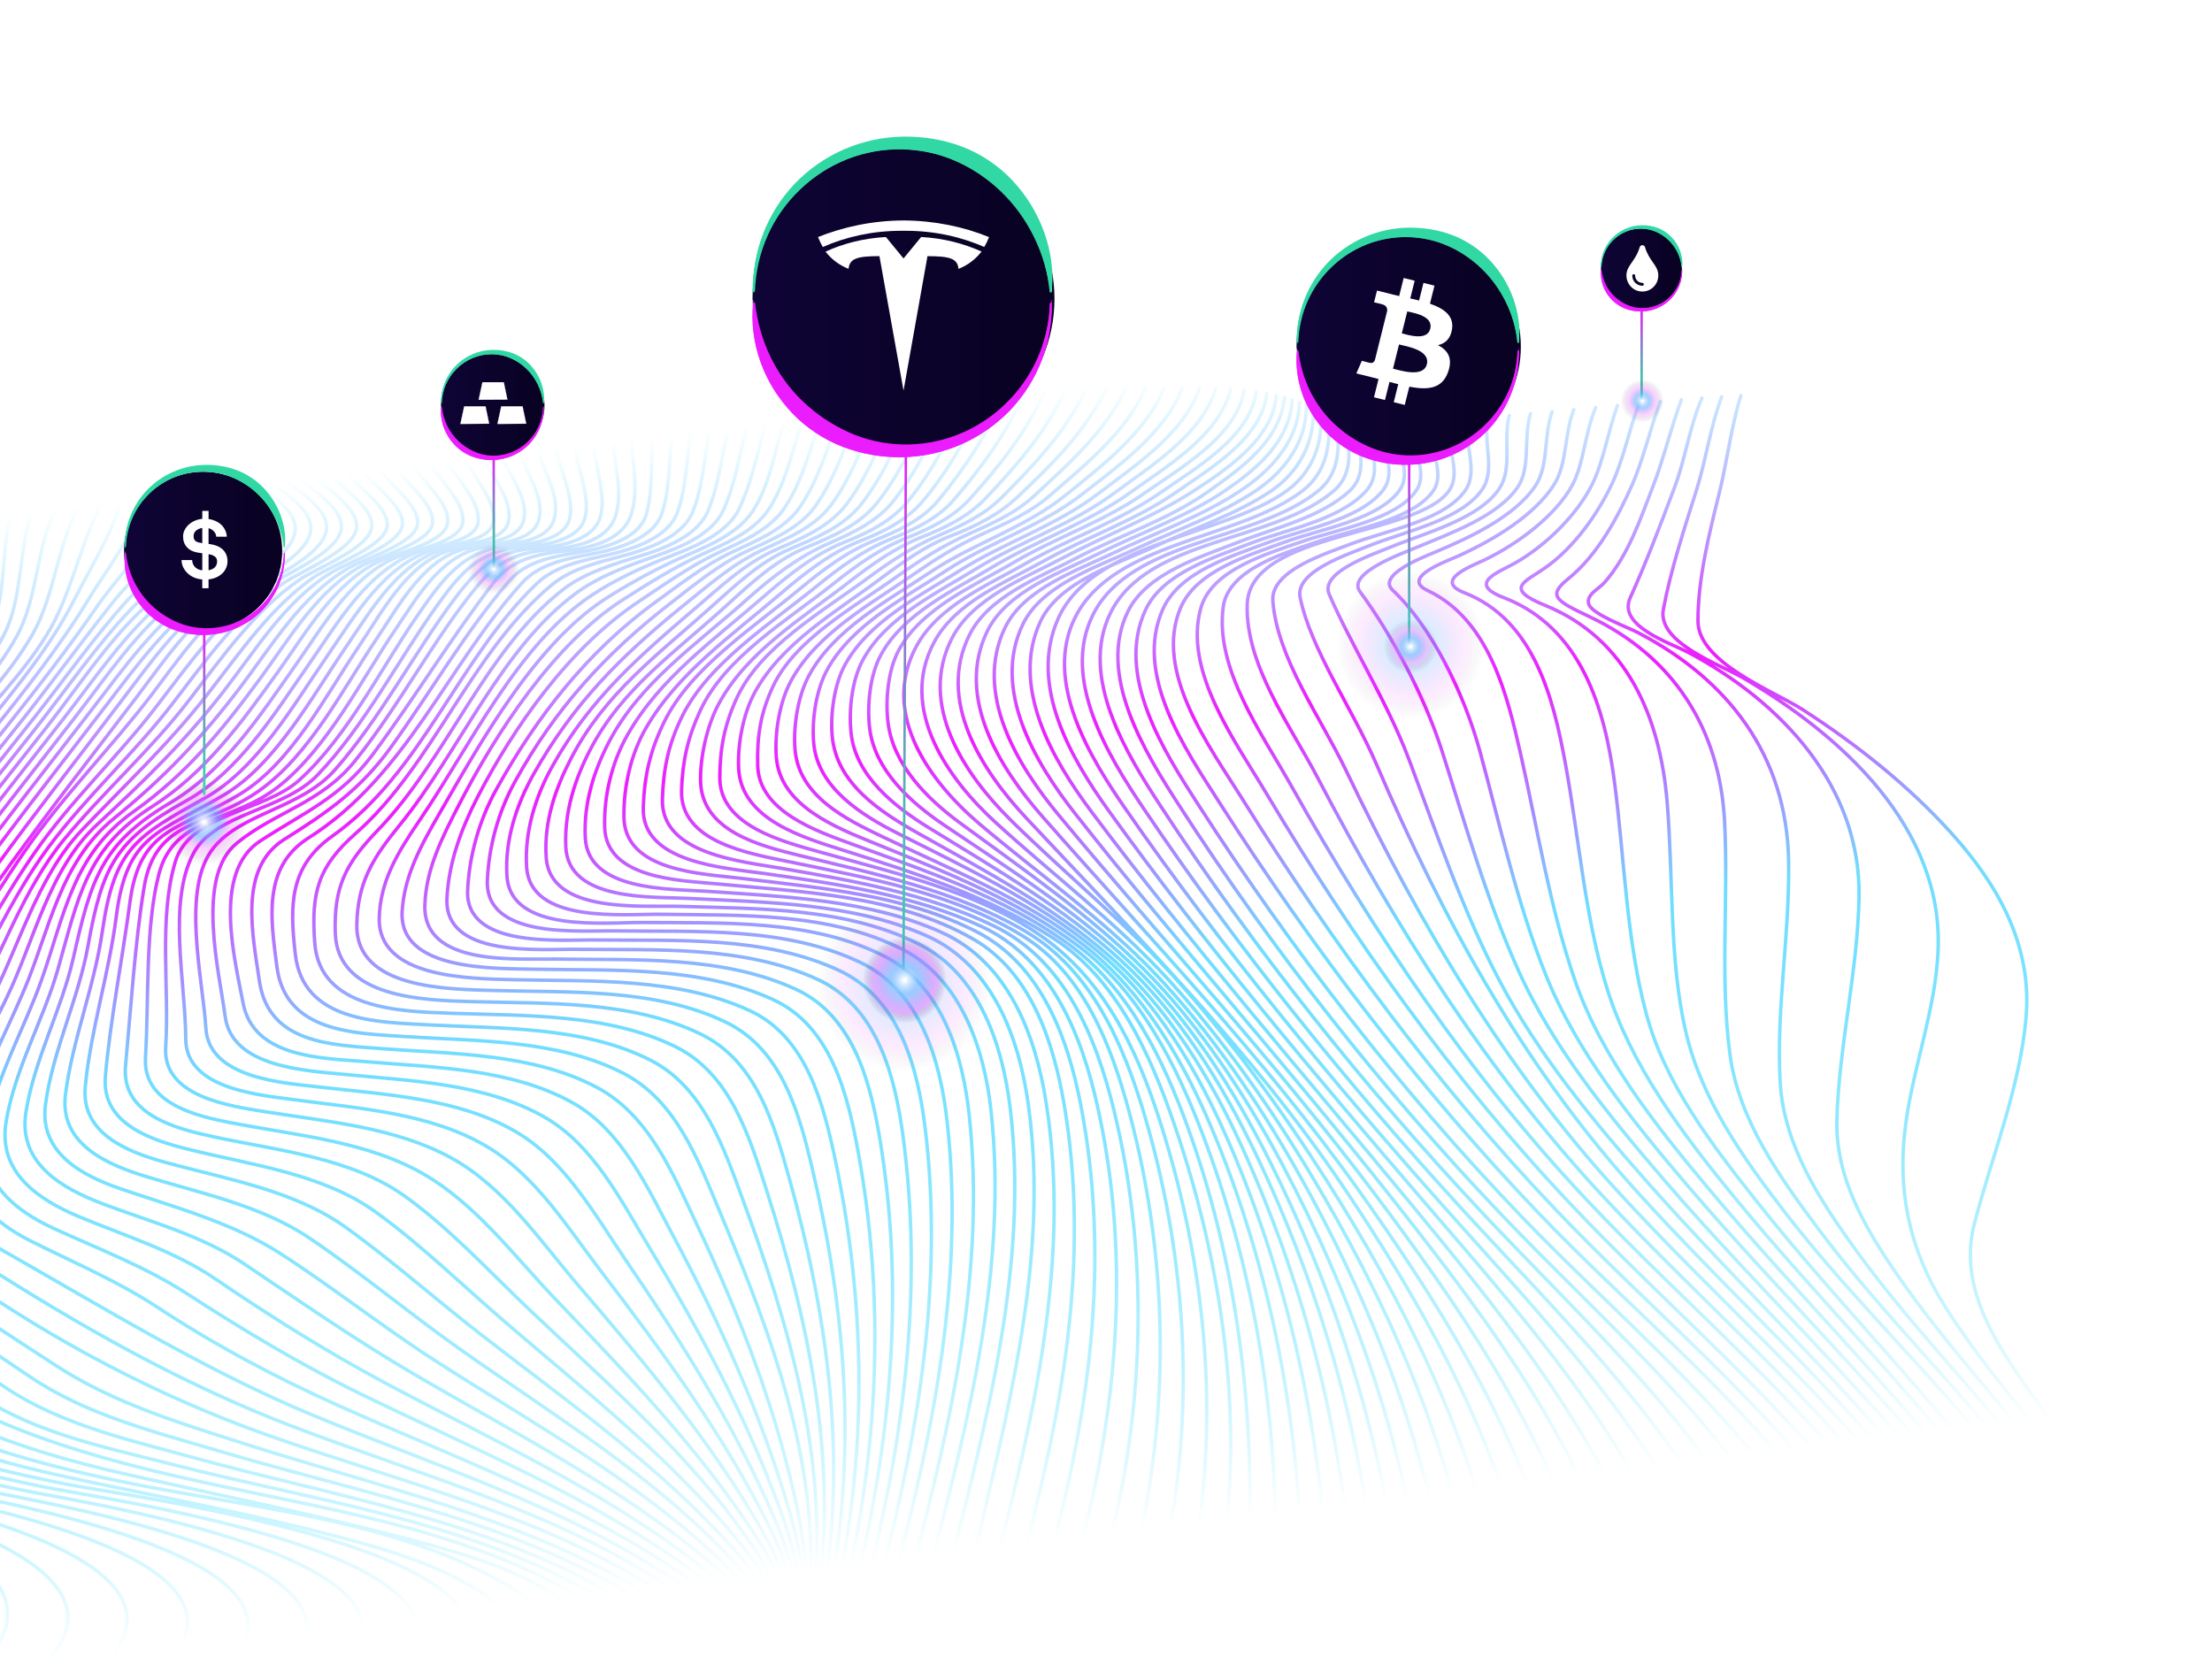 <svg width="923" height="701" viewBox="0 0 923 701" fill="none" xmlns="http://www.w3.org/2000/svg">
<path d="M921.72 697.75C906.61 644.9 860.82 606.4 834.38 561.67C825.48 546.61 819.07 529.32 823.73 511.16C831.01 482.75 842.79 454.37 845.4 424.75C848.09 394.27 833.42 368.96 814.3 347.75C796.48 327.98 774.82 310.73 752.23 296.16C740.1 288.34 708.54 276.6 708.51 259.18C708.48 241.89 713.03 223.28 717.33 206.05C720.69 192.57 722.24 178.48 726.43 165.08M718.43 165.55C713.62 178.23 711.92 191.79 707.86 204.63C702.67 221.02 697.08 238.15 694.06 254.33C691.46 268.3 717.93 277.38 727.49 282.97C767.66 306.45 811.17 345.12 808.69 397.14C807.55 421.11 798.8 443.96 795.39 467.67C791.21 496.68 796.72 521.85 811.97 545.85C843.49 595.47 894.2 637.69 913.19 696.51M710.15 166.13C704.97 178.21 703.31 191.29 698.69 203.55C692.84 219.06 686.94 234.68 680.24 249.45C674.84 261.35 697.24 268.4 704.59 272.32C742.93 292.78 776.64 327.99 775.72 374.74C775.11 405.31 767.36 436.61 766.47 467.21C765.76 491.64 778.66 513.22 792.16 532.72C829.17 586.17 883.07 631.42 905.03 694.97M701.61 166.8C697.15 178.69 694.24 191.36 689.82 202.77C684.65 216.11 679.49 231.77 669.5 243.11C667.1 245.84 661.69 248.19 662.95 252.12C664.3 256.35 678.98 261.66 683.29 263.91C720.93 283.48 745.65 315.19 746.34 359.54C746.82 390.44 741.01 421.61 742.84 452.05C744.41 478.11 759.6 501.27 774.59 521.97C814.88 577.64 873.87 625.97 897.13 693.21M692.86 167.55C688.47 179.08 685.77 191.63 681.04 202.32C675.08 215.8 666.73 231.54 654.39 241.53C645.52 248.72 649.23 250.7 663.42 257.44C697.91 273.82 717.59 303.79 719.61 342.71C721.28 375.06 717.6 408.41 721.88 440.21C725.55 467.45 742.8 491.56 759.06 513.27C802.29 571 864.49 621.01 889.49 691.24M683.94 168.36C679.7 179.59 677.35 191.99 672.55 202.09C666.68 214.43 656.9 228.47 644.69 237.02C636.21 242.96 627.33 245.55 644.83 252.67C679.25 266.67 692.73 299.96 695.63 334.51C698.32 366.65 696.37 400.68 703.53 431.01C710.11 458.9 727.21 483.15 745.25 506.5C790.81 565.46 855.9 616.65 882.03 689.14M674.92 169.21C670.96 180.17 669.09 192.5 664.42 202.02C658.36 214.37 645.39 227.51 632.13 235.01C625.29 238.88 611.9 243.41 627.42 249.38C659.79 261.83 669.66 295.59 673.7 326.54C677.89 358.66 678.59 391.95 686.94 423.06C694.76 452.21 714.29 477.76 733 501.34C769.35 547.17 812.23 589.09 846.03 636.45C857.32 652.27 867.1 668.72 874.71 686.92M665.83 170.09C661.37 180.47 660.91 193.32 656.2 202.21C649.59 214.68 633.81 226.77 619.51 233.64C614.38 236.11 597.74 242.17 611.05 247.37C640.07 258.72 648.13 291.21 653.16 318.51C658.97 350.05 661.37 383.51 670.81 413.3C680.67 444.41 701.06 471.88 722.07 497.65C760.07 544.26 804.76 587.41 839.79 636.13C850.61 651.18 860.73 667.05 867.47 684.68M656.71 170.96C652.6 181.34 654.08 193.56 648.31 202.48C640.06 215.22 623.42 225.18 608.91 231.85C604.09 234.07 584.1 240.98 595.64 246.41C621.39 258.54 628.91 289.93 634.62 315.16C641.74 346.64 646.71 378.8 657.2 409.2C668.28 441.3 690.75 469.47 712.26 495.25C751.38 542.15 796.04 585.39 832.91 634.76C843.86 649.42 853.79 665.24 860.24 682.44M647.63 171.82C644 182.1 646.34 194.35 640.62 202.84C632.12 215.46 613.56 224.27 598.8 230.42C592.82 232.92 574.56 240.14 581.14 246.32C597.28 261.47 610.96 289.44 617.54 313.6C626.05 344.86 632.96 376.68 644.93 406.65C657.88 439.07 681.01 467.61 703.45 493.95C743.41 540.87 788.85 584.07 826.31 633.67C837.08 647.93 846.9 663.36 853.02 680.24M638.63 172.65C635.54 182.84 638.85 195.03 633.34 203.21C625.11 215.41 605.63 222.4 591.09 228.45C584.51 231.19 561.89 239.3 567.49 246.91C580.3 264.32 594.17 289.85 601.75 313.55C611.65 344.53 620.43 375.93 633.77 405.42C648.49 437.97 672.16 466.65 695.41 493.61C735.97 540.63 781.96 583.19 819.83 632.87C830.35 646.68 839.96 661.68 845.69 678.15M629.76 173.42C627.18 183.54 631.16 195.33 625.75 203.69C617.4 216.61 594.55 222.4 579.97 228.43C572.43 231.55 550.69 238.8 554.62 247.97C563.44 268.56 578.99 293.14 587.95 317.01C599.55 347.91 610.22 379.85 625.65 409.19C641.9 440.11 664.93 468.02 688.02 494.06C728.7 539.94 774.53 582.13 812.48 631.04C823.08 644.7 832.84 659.63 838.22 676.17M621.07 174.13C618.52 184.25 624.19 195.75 618.57 204.11C609.87 217.06 586.07 221.77 571.23 227.78C562.15 231.46 540.26 238.5 542.5 249.34C547.03 271.28 564.47 295.92 574.39 319.04C601.64 382.54 634.74 443.5 681.11 495.15C721.82 540.5 769.49 582.29 806.06 630.76C816.35 644.39 824.62 658.06 830.55 674.42M612.61 174.74C610.58 184.84 617.07 196.28 611.54 204.47C602.83 217.36 577.96 221.42 562.95 227.28C553.07 231.14 530.15 238.11 531.12 250.8C532.94 274.74 551.07 299.38 561.75 321.72C591.75 384.44 627.48 445.16 674.58 496.71C715.45 541.45 763.28 582.5 799.58 630.71C809.5 643.89 817.35 656.95 822.67 672.91M604.45 175.24C602.94 185.29 610.15 196.84 604.67 204.72C591.19 224.08 521.51 221.77 520.43 252.13C519.54 277.37 538.44 302.8 549.91 324.75C582.39 386.9 620.43 447.06 668.22 498.55C709.13 542.63 757.02 582.93 792.88 630.81C802.05 643.06 811.12 656.09 814.45 671.63M596.62 175.62C595.54 185.6 603.46 197.02 598.08 204.79C589.7 216.91 565.09 220.79 550.07 225.98C536.8 230.57 512.63 237.27 510.43 253.18C506.86 279.05 526.37 305.8 538.78 327.9C573.47 389.67 613.48 449.12 661.91 500.58C702.75 543.99 750.67 583.53 785.89 631.12C794.62 642.92 803.34 655.57 805.85 670.7M589.18 175.85C588.44 185.74 596.41 196.94 590.87 204.84C582.25 217.14 557.88 220.87 542.9 226.14C528.6 231.18 505.63 237.73 501.09 253.71C493.67 279.84 515.33 309.15 528.27 330.87C564.88 392.29 606.48 450.76 655.49 502.64C696.22 545.76 742.46 583.92 778.52 631.6C787.06 642.9 795.21 655.74 796.82 670.16M582.19 175.9C581.82 185.71 589.73 196.91 583.81 204.86C574.62 217.19 550.65 220.78 535.75 226.34C521.45 231.67 499.25 237.98 492.61 253.67C481.32 280.38 504.82 311.68 518.35 333.36C556.49 394.49 599.36 452.54 648.87 504.54C689.39 547.11 735.49 584.57 770.7 632.22C778.84 643.24 786.51 655.96 787.28 670.03M575.92 175.75C576.12 185.47 583.39 196.89 576.88 204.86C566.82 217.2 543.76 220.79 528.62 226.58C514.19 232.09 492.41 238.42 485.31 254.04C472.86 281.44 494.76 312.92 508.94 335.1C547.82 395.89 592 453.97 641.9 506.15C682.08 548.17 728.33 584.78 761.81 632.82C769.51 643.87 776.4 656.64 777.09 670.45M570.42 175.38C571.05 185.16 577.35 196.81 570.07 204.85C558.95 217.13 536.95 220.81 521.51 226.86C507.01 232.55 485.27 238.94 478.01 254.5C465.28 281.78 485.67 313.53 499.98 335.77C539.11 396.54 584.13 454.85 634.41 507.21C674.18 548.62 719.32 585.37 751.48 633.45C758.99 644.68 765.65 657.58 766.22 671.42M565.57 174.83C566.51 184.93 571.48 197.18 563.15 204.87C551.08 216.02 532.21 220.17 516.49 226.35C500.75 232.53 478.54 239.22 470.69 255.09C457.6 281.53 477.76 314.02 492.06 336.18C531.02 396.56 576.39 454.32 626.23 506.62C665.73 548.06 709.8 585.73 740.68 634.44C747.95 645.91 754.32 659 754.72 672.91M561.3 174.13C562.53 184.72 565.84 196.83 556.53 204.85C531.48 226.44 478.88 224.33 463.38 255.77C450.19 282.53 470.1 314.7 484.52 336.73C523.58 396.4 569.11 453.5 618.24 505.85C657.32 547.5 700.15 586.27 729.56 635.69C736.56 647.46 742.58 660.78 742.78 674.8M557.5 173.29C558.92 184.54 559.9 196.76 550.1 204.8C524.2 226.05 471.86 224.94 456.06 256.55C442.69 283.29 462.45 315.5 477.11 337.28C516.51 395.84 562.16 452.33 610.37 504.91C648.89 546.92 690.32 586.94 718.08 637.14C724.77 649.25 730.41 662.83 730.35 676.97M554.08 172.35C555.58 184.47 553.86 196.85 543.56 204.78C517.07 225.2 464.88 225.76 448.74 257.43C435.13 284.15 454.9 316.29 469.83 337.84C509.65 395.32 555.59 450.95 602.68 503.82C640.56 546.35 680.43 587.75 706.39 638.78C712.74 651.26 717.97 665.14 717.65 679.43M550.94 171.34C552.4 184.49 547.81 196.9 536.96 204.8C510.8 223.85 455.68 225.93 441.42 258.41C429.24 286.15 446.89 316.44 462.67 338.41C503.06 394.66 549.32 449.33 595.14 502.59C632.29 545.78 670.41 588.64 694.51 640.52C700.49 653.39 705.29 667.57 704.69 682.03M547.97 170.26C548.73 184.25 542.1 196.93 530.54 204.78C515.96 214.68 498.75 220.13 482.81 227.64C466.84 235.17 441.96 242.41 434.08 259.48C421.46 286.8 439.4 317.35 455.61 338.99C496.73 393.88 543.33 447.48 587.76 501.22C624.11 545.19 660.33 589.6 682.52 642.32C688.1 655.59 692.46 670.08 691.6 684.72M545.1 169.16C545.39 184.15 536.04 196.75 523.99 204.81C508.63 215.08 490.46 221.31 473.83 229.11C457.88 236.59 434.69 243.99 426.74 260.65C413.77 287.82 431.94 318.33 448.67 339.6C490.65 392.99 537.8 445.55 580.56 499.73C615.94 544.56 651.45 591.16 670.51 644.14C675.44 657.83 679.62 672.3 678.48 687.43M542.21 168.06C541.89 183.98 530.1 196.51 517.51 204.84C501.3 215.58 482.35 222.25 464.95 230.62C449.4 238.1 427.25 245.65 419.38 261.91C406.15 289.27 424.51 319.37 441.82 340.23C484.78 392.02 532.48 443.48 573.53 498.11C607.87 543.82 641.22 592.1 658.53 645.9C663.06 659.96 666.8 674.74 665.42 690.03M539.21 166.98C538.11 184.61 523.75 196.21 510.96 204.91C495.29 215.57 475.53 222.52 457.93 231.27C442.25 239.07 420.11 246.84 412.03 263.27C398.48 290.8 417.13 320.49 435.08 340.9C479.13 390.98 527.39 441.25 566.69 496.4C599.95 543.08 631.11 592.96 646.69 647.57C650.8 661.99 654.12 677.05 652.57 692.5M536 165.95C534 184.22 517.94 195.29 504.35 205C487.73 216.87 467.29 223.38 449.17 232.88C433.83 240.91 412.79 248.7 404.66 264.71C390.6 292.4 409.82 321.75 428.41 341.58C473.63 389.85 522.46 438.88 560.03 494.55C592.2 542.22 621.09 593.66 635.04 649.05C638.85 664.17 640.73 678.76 639.99 694.68M532.5 164.99C531.43 183.16 510.82 196.6 497.69 205.12C481.11 215.87 461.55 223.27 443.89 232.64C427.92 241.11 405.92 249.45 397.28 266.24C382.89 294.18 402.46 323.18 421.82 342.32C444.46 364.7 470.9 386.13 492.26 410.26C514.72 435.63 535.26 463.85 553.55 492.64C584.56 541.45 611.2 594.24 623.65 650.35C627.05 665.69 628.66 680.56 627.79 696.57M528.58 164.12C526.76 182.86 504.51 195.79 491 205.25C473.92 217.21 453.43 224.11 435.23 234.29C419.56 243.06 398.81 251.25 389.87 267.84C374.73 295.92 395.6 325.07 415.27 343.08C438.69 364.52 465.72 384.98 487.32 408.59C509.93 433.32 529.86 461.6 547.24 490.59C577.13 540.43 601.53 594.55 612.62 651.34C615.65 666.83 617.02 681.93 616.11 697.99M524.18 163.39C521.65 182.54 498.49 195.58 484.55 205.37C467.27 217.51 446.56 224.51 428.23 235.03C412.36 244.14 391.63 252.7 382.46 269.55C366.94 298.04 388.26 326.5 408.8 343.91C432.93 364.37 460.67 383.82 482.54 406.92C505.34 431.01 524.66 459.33 541.16 488.49C569.92 539.31 592.13 594.63 602.05 652.03C604.75 667.62 605.96 682.89 605.08 698.94M519.17 162.79C515.93 182.19 492.29 195.38 478.01 205.51C461.11 217.49 440.77 224.23 422.91 234.78C406.31 244.59 384.57 253.75 375.04 271.31C370.47 279.74 369.39 292.37 370.56 301.67C372.77 319.25 386.8 333.29 400.52 343.39C426.6 362.61 454.36 381.59 476.96 404.18C500.41 427.63 519.42 456.44 535.23 486.26C563.1 538.83 583.43 595.25 592.21 653.73C594.48 668.85 595.51 683.76 594.79 699.25M513.52 162.36C508.83 181.78 486.25 195.01 471.45 205.68C453.96 218.29 432.84 225.37 414.36 236.52C397.97 246.4 377.1 255.87 367.59 273.25C362.94 281.75 361.76 294.45 362.87 303.83C364.98 321.53 380.03 334.93 394.06 344.4C420.88 362.5 449.39 380.46 472.36 402.52C496.04 425.26 514.5 454.06 529.53 484C556.33 537.37 574.78 594.62 582.73 653.47C584.77 668.57 585.63 683.4 584.66 698.8M507.28 162.07C501.44 181.51 480 194.57 464.81 205.88C447.26 218.95 425.9 225.88 407.37 237.34C390.74 247.62 369.84 257.54 360.12 275.27C355.41 283.86 354.08 296.63 355.15 306.12C357.15 323.97 373.31 336.66 387.62 345.47C415.17 362.43 444.42 379.35 467.82 400.88C491.75 422.91 509.7 451.65 524.04 481.65C549.78 535.49 566.76 593.16 573.2 652.15C574.85 667.29 575.34 682.14 574.02 697.51M500.54 161.9C493.86 181.17 473.45 194.36 458.14 206.09C440.62 219.51 418.96 226.41 400.39 238.19C383.51 248.89 362.58 259.28 352.63 277.37C348.07 285.66 346.48 297.84 347.24 307.02C348.88 326.96 367.39 338.91 383.32 347.86C410.61 363.2 439.23 378.32 462.23 398.4C486.95 419.99 504.86 448.99 518.67 479.59C542.86 533.21 558.18 590.44 563.22 648.7C564.57 664.34 564.73 679.67 563.01 695.48M493.35 161.86C486.09 180.76 466.66 194.41 451.44 206.33C434.45 219.64 412.99 226.2 395.01 238C377.65 249.4 355.53 260.52 345.14 279.53C340.45 288.12 338.7 300.62 339.53 310.1C341.17 328.84 359.74 340.3 374.95 347.96C403.06 362.12 432.98 376.32 456.76 395.9C482.28 416.91 499.71 446.39 513.11 477.5C536.42 531.65 549.47 588.91 553.22 647.92C554.18 663.05 553.71 677.78 551.68 692.83M485.77 161.9C478.14 180.52 459.78 194.36 444.73 206.58C427.82 220.3 406.02 226.79 388.04 238.88C370.44 250.72 348.17 262.38 337.62 281.79C332.88 290.5 330.96 303.14 331.74 312.78C333.32 332.35 353.1 341.95 368.55 349.34C397.05 362.97 428.04 375.4 452.28 394.48C478.03 414.75 494.81 444.23 507.49 475.38C529.51 529.49 540.77 586.58 542.82 645.12C543.35 660.17 542.48 674.81 540.1 689.72M477.89 162.03C470.07 180.34 452.34 194.35 438.01 206.84C430.03 213.79 420.36 218.17 410.79 222.46C399.98 227.31 390.93 232.95 381.09 239.78C363.21 252.19 340.86 264.3 330.08 284.1C325.19 293.09 323.15 306.14 323.95 316.09C325.57 336.21 348.56 345.26 364.52 351.76C394.34 363.92 425.38 375.87 451.17 395.75C476.1 414.96 490.89 444.62 501.77 473.22C522.14 526.76 532.04 583.52 532.17 640.44C532.21 655.82 531.09 670.87 528.29 686.19M469.75 162.23C460.95 180.36 445.73 193.8 431.3 207.12C423.43 214.39 413.6 218.61 404.05 222.93C393.12 227.87 384.05 233.66 374.15 240.71C356 253.63 331.72 266.82 322.54 286.48C317.41 297.48 315.82 307.11 316.16 319.53C316.69 338.52 340.4 346.76 355.68 352.32C386.47 363.51 418.63 374.27 445.46 393.71C471.09 412.27 485.52 442.29 495.87 471.12C515.2 524.94 522.73 581.36 521.43 638.63C521.1 653.29 519.97 668.1 516.45 682.43M461.42 162.47C452.79 180.29 438.72 194.03 424.59 207.4C416.85 214.72 407.14 219.61 397.31 223.41C386.34 227.64 376.54 234.69 367.2 241.66C349.11 255.15 326.21 268.31 314.96 288.93C310.06 297.91 307.69 310.84 308.22 320.83C309.33 342.08 335.34 349.59 351.84 354.82C382.36 364.47 413.02 374.24 439.81 391.73C466.17 408.95 479.99 440.05 489.95 469.08C512.88 535.92 521.72 609.24 504.53 678.51M452.98 162.76C444.6 180.26 431.4 194.16 417.9 207.69C410.56 215.05 400.69 219.61 391.57 223.53C380.8 228.16 371.58 234.26 361.82 241.46C342.68 255.58 317.13 270.11 307.37 291.45C302.33 302.46 300.41 312.15 300.35 324.47C300.25 344.77 327.03 351.32 342.84 355.77C373.83 364.48 407.74 372.24 433.77 390.14C460.08 408.24 473.8 436.29 483.77 467.19C505.24 533.71 510.78 606.56 492.65 674.59M444.48 163.07C436.41 180.28 424.13 194.4 411.24 207.99C404.05 215.57 394.42 220.24 384.86 224.04C373.96 228.37 364.09 235.27 354.89 242.43C335.77 257.32 311.53 271.8 299.75 294.04C294.96 303.08 292.16 315.83 292.32 325.83C292.65 346.82 317.07 352.96 333.41 356.96C365.39 364.79 399.01 371.71 427.77 388.61C455.6 404.95 468.82 435.88 477.59 465.44C497.3 531.86 499.62 603.8 480.87 670.74M436 163.38C428.29 180.34 416.9 194.67 404.61 208.28C397.58 216.07 387.75 220.71 378.17 224.55C367.15 228.96 357.21 236.05 347.98 243.43C328.55 258.95 302.59 274.14 292.2 296.54C287.08 307.57 284.83 317.3 284.39 329.65C283.61 351.63 312.91 356.22 329.59 359.69C362.57 366.54 397.48 372.63 426.6 390.5C452.25 406.24 463.64 436.17 471.12 463.89C489.1 530.53 488.41 600.85 469.23 667.07M427.6 163.68C420.26 180.43 409.76 194.94 398.03 208.57C391.14 216.57 381.1 221.18 371.47 225.06C360.32 229.56 350.32 236.86 341.05 244.42C321.56 260.31 295.57 276.78 284.66 298.89C278.99 310.39 276.81 320.43 276.41 333.54C275.71 356.45 309.25 359.46 325.96 362.36C356.48 367.66 386.96 372.98 414.85 386.49C444.2 400.71 457.19 432.45 464.62 462.54C480.97 528.78 477.19 598.47 457.76 663.66M419.36 163.96C412.4 180.55 402.74 195.23 391.51 208.85C384.75 217.05 374.48 221.65 364.8 225.58C353.51 230.17 343.46 237.68 334.15 245.44C314.61 261.74 288.16 278.71 277.14 301.29C271.31 313.23 268.91 323.43 268.41 336.92C267.54 360.22 302.57 362.18 319.21 364.58C350.16 369.03 381.08 373.47 409.47 386.6C438.75 400.14 451.24 431.76 457.92 461.51C472.74 527.5 465.79 596.31 446.58 660.71M411.33 164.21C404.89 180.29 396.19 195.92 385.06 209.13C378.34 217.11 368.66 221.94 359.15 225.68C346.59 230.63 335.78 239.17 325.62 247.84C305.45 265.06 282.67 281.09 269.53 303.84C263.25 314.71 260.17 328.2 260.35 341.04C260.66 363.78 293.25 364.61 309.21 366.55C342.43 370.6 377.75 373.41 407.86 389.02C434.58 402.87 445.55 433.27 450.91 460.79C463.75 526.69 454.43 593.7 435.64 658.24M403.6 164.39C397.51 180.37 389.57 196.19 378.68 209.39C371.95 217.54 362.11 222.39 352.51 226.21C339.79 231.27 328.91 240.04 318.71 248.93C298.01 266.98 275.47 282.8 261.89 306.59C255.39 317.97 251.93 331.88 252.31 345.27C252.92 366.8 283.87 367.41 298.74 368.83C334.65 372.28 373.77 373.44 405.99 391.84C430.24 405.68 439.53 434.87 443.94 460.4C455.28 525.98 442.91 592.27 425.1 656.36M396.23 164.51C390.43 180.45 383.03 196.43 372.32 209.65C365.57 217.97 355.13 222.68 345.87 226.75C333.32 232.27 322.33 240.61 311.77 250.05C290.5 269.06 267.03 284.88 254.13 309.6C247.85 321.64 243.5 335.15 244.22 349.63C245.33 372.09 279.89 370.92 294.91 371.96C327.72 374.25 362.66 375.39 393.08 389.2C421.13 401.92 432.19 432.49 436.57 460.46C446.79 525.68 431.34 591.4 414.91 655.25M389.27 164.55C383.57 180.52 376.49 196.58 365.9 209.94C358.47 219.31 346.76 224.1 336.17 228.57C323.59 233.88 313.26 243.45 303.26 252.59C281.76 272.24 259.58 287.26 246.29 312.84C239.92 325.09 235.47 338.7 236.08 353.33C237.04 376.26 272.05 374.15 287.51 374.94C320.59 376.63 355.85 376.84 386.6 390.51C414.42 402.88 425.23 433.36 429.08 460.95C438.15 525.91 419.81 591.12 405.14 654.93M382.41 164.58C376.43 180.42 369.94 196.74 359.52 210.22C352.13 219.78 340.18 224.6 329.5 229.16C316.79 234.6 306.48 244.62 296.37 253.65C274.06 273.54 252.3 289.59 238.4 316.27C231.83 328.89 226.88 342.75 227.92 357.88C229.56 381.54 268 377.77 283.69 378.25C317.02 379.28 353.42 378.7 383.92 394.23C408.76 406.89 418.34 436.48 421.45 461.89C429.4 526.71 412 591.68 396.1 655M375.4 164.65C369.22 180.35 363.47 196.95 353.17 210.49C345.99 219.92 334.38 224.76 323.92 229.33C311.45 234.78 301.32 244.24 291.16 252.95C266.97 273.69 246.54 291.04 230.5 319.73C223.45 332.34 218.85 347.03 219.73 361.72C221.17 385.73 260.31 381.34 275.98 381.57C309.34 382.07 346.1 380.62 376.69 396.28C401.22 408.83 410.76 438.19 413.51 463.38C420.55 527.82 404.39 592.45 387.91 655.23M368.26 164.77C361.9 180.34 356.84 197.16 346.77 210.78C339.65 220.4 327.31 225.09 317.27 229.92C305.4 235.64 295.12 244.64 284.62 253.14C259.06 273.84 239.14 293.76 222.67 323.04C215.5 335.79 210.57 350.72 211.53 365.62C213.06 389.49 252.63 384.86 268.2 384.99C301.49 385.28 338.21 383.49 368.81 398.95C393.22 411.29 401.79 440.66 404.44 465.52C411.24 529.41 397.15 593.41 380.52 655.58M361 164.92C354.46 180.36 350 197.29 340.32 211.09C333.61 220.66 321.54 225.4 311.69 230.01C300.18 235.39 289.92 243.88 279.64 251.85C252.73 272.71 231.64 295.72 214.87 326.21C207.97 338.77 203.96 353.22 203.36 367.42C202.33 391.91 241.59 388.29 256.72 388.5C290.59 388.96 327.49 386.64 358.91 401.6C384.15 413.61 392.34 442.67 395.2 467.98C402.32 531.17 390.21 594.52 373.85 656.06M353.62 165.11C346.97 180.42 343.3 197.54 333.92 211.4C327.31 221.16 314.97 225.92 305.07 230.61C293.94 235.88 283.59 243.95 273.39 251.37C245.3 271.79 224.04 298.88 207.09 329.44C200.03 342.16 195.83 356.91 195.13 371.42C193.96 395.91 233.71 392.08 248.69 392.27C282.37 392.69 318.99 390.43 350.29 405.07C375.36 416.8 382.99 445.82 386.03 470.75C393.63 533.13 383.84 595.76 367.92 656.68M346.12 165.33C339.43 180.51 336.72 197.79 327.56 211.69C321.19 221.35 309.23 226.12 299.46 230.79C287.9 236.31 276.77 244.18 265.94 251.44C237.51 270.49 214.51 303.12 199.25 332.69C192.59 345.6 187.19 359.99 186.5 375.01C185.36 399.74 225.29 396 240.45 396.18C273.87 396.59 310.31 394.44 341.33 408.81C366.14 420.3 373.43 449.22 376.75 473.76C385.08 535.23 377.81 597.07 362.6 657.37M338.52 165.58C331.77 180.64 329.97 198.05 321.13 212C314.88 221.86 302.88 226.72 292.82 231.4C281.47 236.69 270.54 243.49 259.91 250.29C231.05 268.78 206.94 305.86 191.43 336.02C184.61 349.29 177.65 362.79 177.28 377.91C176.65 403.37 215.24 399.99 232.05 400.25C265.23 400.76 301.28 398.68 332.07 412.84C356.62 424.13 363.5 452.83 367.42 477.04C377.15 537.22 372.05 599.03 357.89 658.17M330.83 165.87C324.05 180.83 323.21 198.33 314.73 212.32C308.69 222.26 296.48 227.43 286.31 231.83C275.24 236.62 264.37 242.55 254 249.01C223.8 267.83 201.02 308.93 183.52 339.22C175.55 353.02 168.6 365.67 167.8 380.49C166.47 405.06 205.45 404.15 223.54 404.49C256.41 405.1 292.07 403.16 322.57 417.15C346.83 428.28 353.68 456.78 358.06 480.57C368.92 539.61 366.86 600.45 353.77 659.06M323.04 166.17C317.19 181.52 314.99 198.91 308.24 212.65C303.53 222.24 290.88 227.76 280.84 231.66C269.24 236.17 257.33 241.45 246.85 248.44C215.84 269.16 196.17 311.38 175.26 342.07C165.87 355.86 158.62 367.69 158.25 383.1C157.64 408.11 195.35 408.42 214.83 408.87C247.35 409.62 282.58 407.86 312.75 421.72C336.69 432.72 343.65 460.96 348.59 484.34C360.8 542.17 361.96 601.95 350.11 660.05M315.17 166.51C309.49 181.81 308.11 199.25 301.82 212.97C297.36 222.69 284.67 228.15 274.45 231.74C263.06 235.74 250.72 240.07 240.94 247.13C209.12 270.1 191.78 313.71 166.66 344.48C155.38 358.3 149.17 368.48 148.89 385.99C148.46 412.76 186.87 412.8 206 413.36C238.15 414.31 273.15 412.34 302.69 426.5C326.37 437.85 333.51 464.64 339.08 488.3C352.52 545.39 357.38 603.05 346.93 661.09M307.23 166.87C301.73 182.14 301.21 199.52 295.4 213.3C291.25 223.14 278.45 228.46 268.13 231.69C256.88 235.21 244.42 238.69 234.98 246.01C202.39 271.3 186.6 316.54 157.69 346.43C144.22 360.36 139.27 370.14 139.9 389.41C140.78 416.61 176.87 417.44 197.05 418.01C228.52 418.9 263.32 417.47 292.39 431.55C315.7 442.84 323.12 469.41 329.54 492.5C344.88 547.68 353.07 605.01 344.2 662.24M299.22 167.24C293.97 182.53 294.56 200.03 289.05 213.59C284.76 224.15 270.2 229.29 259.03 232.21C249.4 234.73 238.29 237.4 230.25 244.08C196.37 272.22 181.07 319.06 148.33 347.91C132.69 361.69 129.79 372.51 131.33 393.44C133.37 421.2 166.77 422.1 188.02 422.86C219.14 423.97 253.44 422.87 281.83 436.8C304.77 448.06 312.67 474.21 319.91 496.87C337.13 550.67 349.07 606.58 341.82 663.45M291.14 167.63C286.09 182.95 287.66 200.31 282.62 213.91C278.7 224.5 263.94 229.3 252.83 231.77C243.15 233.92 231.78 236.11 224.09 243.44C191.06 274.94 176.53 322.03 138.62 348.97C120.64 361.74 120.93 377.85 123.21 398.13C126.38 426.3 157.02 426.55 178.77 427.7C209.55 429.33 243.03 428.25 271.03 442.23C293.59 453.5 302.08 479.18 310.23 501.37C329.46 553.73 345.3 608.1 339.75 664.67M283.02 168.04C278.18 183.43 280.78 200.63 276.21 214.23C272.66 224.78 257.67 229.19 246.68 231.24C236.69 233.1 225.11 235.21 217.77 243.32C186.66 277.69 169.78 323.65 128.68 349.73C109.35 362 113.04 383.97 115.54 403.42C119.08 430.89 147.67 431.21 169.37 432.61C199.54 434.55 232.65 433.81 260.03 447.87C282.27 459.3 291.4 484.36 300.51 506.07C321.87 556.95 341.76 609.65 337.98 665.99M274.85 168.46C270.14 183.95 273.6 200.79 269.7 214.59C266.77 224.96 251.97 228.81 241.49 230.53C231.53 232.16 219.88 233.97 212.74 242.16C194.65 262.91 179.71 288.85 163.14 311.82C150.37 329.52 136.61 339.02 118.59 350.33C99.23 362.48 105.56 390.55 108.2 409.18C111.96 435.76 138.46 436.05 159.91 437.67C189.52 439.91 222.07 439.59 248.81 453.66C270.71 465.18 280.65 489.5 290.73 510.88C309.03 549.69 324.61 589.91 332.99 631.23C335.46 643.42 336.49 654.65 336.42 667.33M266.64 168.89C259.72 184.01 268.29 200.22 263.29 214.92C259.56 225.86 245.82 228.78 235.39 229.94C224.07 231.2 213.4 233.52 206.04 243.06C188.28 266.1 172.98 291.39 155.5 314.91C142.18 332.83 126.48 339.27 108.54 350.99C88.49 364.09 97.98 400.38 101.42 418.56C105.81 441.77 134.9 441.57 153.37 443.12C181.85 445.51 213.34 446 238.73 460.09C259.56 471.65 270.08 495.53 280.94 515.82C300.42 552.22 317.22 589.51 328.93 629.06C332.72 641.87 335.59 655.23 335.06 668.71M258.41 169.33C251.45 184.62 261.47 200.46 256.88 215.22C253.5 226.08 239.37 228.49 229.28 229.35C215.28 230.55 207.49 234.55 199.05 244.73C181.16 266.31 166.6 294.65 147.98 317.72C133.85 335.23 114.7 338.84 98.73 351.94C81.45 366.11 91.58 406.02 93.96 424.22C96.75 445.49 127.67 446.79 143.66 448.37C171.52 451.11 202.45 452.07 227.15 466.17C247.69 477.9 259.19 501.15 271.09 520.84C292.42 556.14 311.87 592.28 325.92 631.12C330.43 643.58 333.99 656.7 333.86 670.1M250.14 169.77C242.23 183.79 254.15 201.97 250.56 215.48C247.87 225.6 233.57 228.08 224.02 228.7C207.35 229.77 199.43 236.98 189.92 249.61C173.13 271.91 158.9 299.58 139.76 321.28C125.6 337.33 101.38 339.05 89.35 353.52C75.29 370.43 84.6 407.91 85.91 429.18C87.22 450.26 118.79 451.96 133.81 453.7C161.08 456.87 191.3 458.28 215.36 472.37C235.78 484.33 248.12 506.81 261.15 525.95C284.47 560.18 306.55 595.11 322.96 633.22C328.16 645.31 332.42 658.18 332.7 671.5M241.87 170.22C233.88 184.31 247.33 202.38 244.17 215.76C241.82 225.72 227.16 227.51 217.87 228.27C200.09 229.73 192.25 238.91 182.4 252.68C166.21 275.32 152.11 303.02 132.39 323.54C118.26 338.25 89.69 339.32 80.76 356.07C69.8 376.62 77.42 409.78 77.5 433.6C77.57 454.77 108.88 457.04 123.92 459.08C150.58 462.69 180.05 464.59 203.47 478.67C223.81 490.9 237.03 512.57 251.23 531.13C276.6 564.29 301.28 597.95 320.11 635.35C326 647.06 330.97 659.67 331.64 672.95M233.58 170.66C225.51 184.83 240.51 202.8 237.78 216C235.75 225.78 220.64 227.18 211.65 227.95C193.28 229.53 184.49 242.09 174.75 256.06C159.27 278.29 145.31 307.03 124.86 325.58C110.39 338.7 79 339.59 73.08 359.83C66.09 383.75 70.74 412.31 69.13 437.03C67.79 457.71 95.88 461.6 111.02 464.01C136.85 468.12 165.01 470.48 188.16 483.16C210.28 495.28 225.11 517.49 241.22 536.33C268.98 568.79 296.75 601.44 317.95 638.74C324.17 649.68 329.48 661.62 330.51 674.36M225.31 171.11C217.01 186.99 235.06 201.49 231.32 216.28C228.64 226.9 211.79 226.93 202.72 228.25C184.52 230.89 174.73 248.3 165.04 262.64C150.58 284.03 136.79 311.92 116.26 328.21C96.96 343.52 72.66 340.38 66.31 364.76C60.57 386.82 62.15 416.57 60.7 441.4C59.49 462.23 85.83 466.62 101.08 469.43C126.23 474.07 153.6 476.85 176.1 489.59C198.14 502.08 213.94 523.47 231.22 541.59C261.15 572.99 291.52 604.24 315.2 640.83C322.03 651.38 328 663.07 329.37 675.79M217.04 171.55C208.62 187.69 228.28 201.79 224.95 216.51C222.61 226.86 205.25 226.95 196.29 228.5C177.55 231.75 166.85 252.16 157.28 266.39C143.21 287.3 129.31 314.85 108.4 329.79C86.32 345.57 64.83 341.47 60.1 370.41C56.35 393.35 54.67 420.09 52.38 444.81C50.5 465.09 73.16 470.93 88.49 474.27C115.5 480.14 146.35 483 168.92 499.2C187.76 512.72 204.16 530.66 221.21 546.84C253.49 577.48 288.6 607.83 313.21 644.06C320.62 654.97 324.82 664.04 328.12 677.21M208.79 171.98C200.24 188.37 221.51 202.11 218.58 216.73C216.56 226.81 198.39 227 189.74 229.06C170.65 233.61 159.59 255.2 149.53 270.1C135.9 290.3 121.79 318.06 100.44 331.21C75.42 346.63 58.47 344.51 54.23 376.45C51.14 399.71 46.12 425.16 43.97 449.1C42.17 469.02 63.12 475.76 78.55 479.62C104.81 486.18 134.41 489.74 156.58 505.68C175.68 519.41 193.14 536.59 211.17 552.06C245.69 581.69 281.86 610.15 310.43 646.05C317.98 655.54 324.85 666.32 326.75 678.58M200.57 172.4C191.91 188.95 214.16 202.05 212.32 216.93C211.2 226.01 195.28 226.74 187.87 228.43C166.93 233.23 155 254.44 143.84 270.79C130.04 291 114.94 318.95 93.45 331.75C66.37 347.88 52.94 347.74 48.5 382.62C45.52 406.01 37.86 429.92 35.58 453.37C33.67 473 53.01 480.65 68.59 484.96C94.07 492.01 122.6 496.64 144.2 512.15C163.61 526.08 182.12 542.54 201.11 557.26C237.84 585.73 276.52 612.8 307.53 648.01C315.56 657.13 323.03 667.66 325.16 679.94M192.38 172.81C183.65 188.91 207.12 203.14 205.95 217.17C205.21 226.04 188.43 226.98 181.26 229.23C159.96 235.89 148.23 256.83 136.2 274.28C122.27 294.5 107.37 320.76 85.47 333.06C56.91 349.1 47.77 353.68 42.7 388.71C39.37 411.75 30.23 433.96 27.32 456.7C24.67 477.39 44.57 485.96 60.92 490.98C83.88 498.03 109.03 503.12 129.06 516.63C150.08 530.81 170.24 547.66 191.03 562.4C229.99 590.02 272.62 615.66 305.43 650.94C313.39 659.5 321.1 669.41 323.32 681.27M184.24 173.2C175.4 189.51 200.39 203.41 199.59 217.42C199.1 226.02 181.48 227.7 174.57 230.24C153.19 238.12 141.15 259.66 128.69 277.51C114.38 298.01 99.89 321.9 77.53 334.31C48.58 350.38 42.74 361.15 36.77 394.5C32.75 416.93 22.01 438.4 18.99 460.88C16.25 481.25 34.42 490.72 50.88 496.31C73.61 504.02 97.14 510.4 116.76 522.99C137.94 536.58 159.25 553.43 180.99 567.45C222.44 594.18 266.46 618.08 302.32 652.74C310.78 660.92 318.87 670.63 321.23 682.53M176.15 173.58C167.14 190.13 194.2 204.11 193.14 217.66C192.46 226.42 172.34 229.43 164.74 232.86C145.85 241.38 134.49 261.77 123.15 277.85C108.28 298.93 93.54 321.74 70.89 335.12C41.95 352.22 37.88 367.72 30.57 399.9C25.69 421.37 14.34 442.09 10.83 464.1C7.44 485.38 25.69 495.86 42.84 502.37C62.56 509.86 84.09 515.51 101.87 527.43C124.71 542.75 147.4 558.55 170.95 572.4C213.3 597.31 257.7 619.57 295.73 651.58C305.83 660.08 315.95 670.34 318.76 683.74M168.12 173.94C158.73 190.77 187.65 204.27 186.82 217.8C186.28 226.59 165.52 230.61 157.83 234.44C139.04 243.8 127.53 264.31 115.84 280.6C100.55 301.9 85.81 322.37 63.3 336.73C35.67 354.35 32.62 375.05 24.06 404.85C18.05 425.77 6.18 446.11 2.54 468.21C-0.91 489.13 15.69 500.47 32.75 507.65C51.76 515.65 72.5 521.91 89.7 533.62C112.68 549.28 136.46 564.19 160.91 577.25C205.28 600.94 251.83 621.98 292.02 653.32C302.44 661.45 313.1 671.42 315.94 684.91M160.17 174.28C150.68 191.24 181.26 204.98 180.51 217.97C180.02 226.48 158.85 231.74 150.89 236.14C132.37 246.38 120.73 266.59 108.69 282.98C92.96 304.41 77.94 322.96 55.93 338.55C30.2 356.77 27.03 381.64 17.23 409.26C9.95 429.76 -1.92 449.93 -5.7 472.22C-9.19 492.79 5.75 505.03 22.73 512.8C41.32 521.3 60.75 528.7 77.64 539.65C100.97 554.77 125.57 569.57 150.9 581.93C197.27 604.55 245.76 624.23 288.04 654.93C298.73 662.69 309.89 672.4 312.67 685.98M152.28 174.59C142.75 191.64 174.49 205.36 174.29 218.13C174.16 226.68 152.85 232.63 144.99 237.31C125.39 248.98 113.38 269.62 99.95 287.24C83.9 308.31 68.44 324.58 47.71 341.42C24.89 359.96 20.74 388 10.06 413.19C1.5 433.38 -10.03 453.76 -13.93 476.18C-17.45 496.41 -3.99 509.43 12.75 517.86C30.54 526.82 49.17 534.65 65.65 545.52C89.4 561.18 114.69 574.66 140.89 586.43C189.29 608.17 239.49 626.24 283.74 656.42C294.61 663.84 306.26 673.3 308.9 686.97M144.49 174.88C134.81 192.11 168.03 205.66 167.96 218.35C167.92 227.21 146.15 234 138.01 239.09C118.81 251.1 106.76 271.21 93.17 288.7C76.9 309.63 60.32 325.78 40.84 343.81C20.11 363 14.37 392.66 2.64 416.69C-6.95 436.33 -17.66 457.18 -21.94 479.18C-25.59 497.95 -14.49 513 1.12 521.84C42.92 545.53 85.86 572.12 130.95 590.78C181.24 611.59 234.29 628.21 280.44 658.71C290.97 665.67 302.37 674.69 304.61 687.93M136.79 175.13C127.57 192.76 160.72 205.3 161.62 218.59C162.23 227.63 138.22 235.86 131.04 240.85C113.01 253.37 100.42 271.97 86.54 289.78C70.22 310.72 52.38 327.28 34.18 346.4C15.22 366.31 7.62 396.21 -4.97 419.82C-21.71 451.2 -49.21 500.56 -8.56 526.61C32.69 553.05 75.38 577.31 121.05 594.88C172.67 614.74 228.74 629.81 275.52 659.91C285.95 666.62 297.78 675.45 299.75 688.75M129.21 175.36C119.8 193.24 154.38 205.34 155.17 218.88C155.72 228.23 132.64 236.71 125.17 241.82C105.98 254.93 92.82 274.18 78.33 292.93C62.46 313.46 43.26 330.32 26.86 350.19C9.81 370.85 0.09 399.42 -12.63 422.73C-29.85 454.28 -57.13 503.77 -18.1 531.22C21.79 559.28 65.27 582.43 111.22 598.75C164.31 617.6 221.98 631.25 270.22 660.97C280.67 667.41 292.81 676.1 294.28 689.47M121.73 175.54C112.11 193.65 148.1 205.48 148.83 219.14C149.36 228.96 126.18 237.93 118.28 243.39C99.22 256.56 86.14 275.24 71.75 293.95C55.91 314.54 36.03 332.4 20.57 353.1C4.47 374.65 -7.4 402.13 -20.21 425.65C-37.51 457.41 -65.4 507.46 -27.5 535.65C-11.22 547.76 6.48 558.85 23.32 569.86C47.06 585.38 74.18 593.6 101.45 602.34C156.78 620.09 213.76 632.48 264.48 661.85C275.07 667.98 287.28 676.64 288.12 690.07M114.38 175.7C104.67 194.49 141.8 205.03 142.48 219.41C142.97 229.82 119.71 239.1 111.44 244.8C92.36 257.96 79.52 276.21 65.18 294.95C49.27 315.75 29.21 334.53 14.34 356.01C-1.24 378.51 -14.72 404.56 -27.76 428.49C-45.17 460.44 -73.17 510.57 -36.77 539.89C-21.29 552.36 -4.18 563.17 12.37 574.45C35.97 590.52 64.69 597.62 91.73 605.64C147.66 622.23 207.71 633.38 258.27 662.56C268.58 668.51 281.17 677.09 281.24 690.55M107.16 175.81C97.19 194.92 135.7 204.83 136.27 219.64C136.72 231.53 111.19 241.83 101.58 248.14C85.56 258.66 74.84 274.7 63.54 289.59C46.78 311.66 26.19 332.31 10.38 355.18C-6.26 379.27 -21.32 405.72 -35.25 431.28C-52.78 463.46 -80.81 513.61 -45.84 543.94C-31.1 556.73 -14.58 567.69 1.76 578.71C25.58 594.78 54.78 601.13 82.1 608.66C138.94 624.31 200.19 634.04 251.57 663.1C261.73 668.85 274.46 677.5 273.59 690.93M100.08 175.88C89.95 195.05 129.15 205.02 129.69 219.96C130.13 232.2 105.25 242.63 95.29 249.09C79.24 259.49 68.54 275.77 57.26 290.6C21.84 337.21 -14.45 382.21 -42.67 433.97C-60.34 466.38 -88.01 515.53 -54.7 547.74C-40.89 561.09 -24.39 571.98 -8.47 582.56C15.46 598.47 45.07 604.24 72.57 611.3C130.09 626.05 192.4 634.36 244.36 663.41C254.34 668.99 267.11 677.81 265.13 691.14M93.16 175.91C83.17 194.93 122.81 205.24 123.22 220.25C123.57 232.78 98.87 243.04 89.37 249.77C74.13 260.58 62.93 276.3 51.29 291.67C15.74 338.59 -21.53 384.38 -50.03 436.59C-67.8 469.14 -95.42 518.3 -63.32 551.31C-29.48 586.11 17.31 602.3 63.17 613.61C120.8 627.82 184.35 634.37 236.61 663.53C246.39 668.99 259.05 678.1 255.84 691.23M86.9 175.81C78.56 195.31 116.95 204.39 116.72 220.51C116.55 231.92 97.45 241.02 88.41 247.16C70.48 259.34 57.46 277.2 43.88 294.94C8.29 341.46 -28.93 387.18 -57.19 438.82C-75.53 472.34 -103.02 521.71 -70.51 555.82C-37.89 590.04 8.86 605.39 53.85 615.51C91.37 623.95 129.15 631.64 166.39 641.29C186.8 646.58 208.55 652.29 226.71 662.72C236.51 668.36 248.73 678.21 244.46 691.27M81.64 175.44C74.3 194.38 110.94 204.63 110.4 220.7C110.01 232.24 91.72 241.3 82.6 247.69C65 260.02 51.93 278.44 38.33 296.1C2.3 342.87 -35.4 389.08 -64.2 441C-82.82 474.56 -110.25 524.14 -78.69 558.84C-46.98 593.7 0.26 607.29 44.64 617.01C101.03 629.36 164.13 632.8 214.38 663.13C223.88 668.86 234.86 679.08 229.76 691.48M77.3 174.83C71.15 193.98 105.26 204.29 104.25 220.78C103.47 233.44 83.82 242.61 74.11 250.12C57.38 263.05 44.76 282.01 31.28 299.41C-4.64 345.76 -42.19 391.67 -71.02 443.11C-89.53 476.14 -117.53 525.29 -87.44 560.24C-56.69 595.96 -7.94 608.96 36.41 618.23C71.44 625.55 106.64 632.37 141.27 641.37C162.06 646.77 185.74 653.97 202.73 665.83C209.89 670.83 217.26 682.77 212.24 691.83M73.79 174.04C67.44 193.06 100.14 203.43 98.04 220.82C96.45 234 78.08 242.56 68.46 250.62C52.26 264.19 39.54 283.24 26.03 300.56C-10.36 347.21 -48.38 393.39 -77.7 445.11C-96.08 477.53 -124.73 526.32 -96.07 561.39C-66.23 597.9 -16.31 610.56 27.45 619.35C51.8 624.24 221.13 645.91 192.21 692.2M71 173.1C65.01 192.05 94.98 203.32 91.8 220.8C89.26 234.74 70.75 243.68 60.54 253.17C44.87 267.75 32.6 286.77 19.2 303.82C-17.1 350.02 -54.87 395.81 -84.22 447.02C-103.05 479.87 -132.53 529.6 -102.42 564.9C-72.71 599.72 -24.56 611.6 17.74 620.44C41.05 625.31 201.89 647.31 170.12 692.68M68.79 172.07C63.16 190.73 89.03 203.63 85.26 220.69C82.24 234.38 64.82 243.6 55.14 253.72C40.31 269.2 27.66 287.83 14.13 304.94C-22.62 351.4 -60.76 397.4 -90.6 448.85C-109.57 481.55 -139.96 531.66 -109.65 567.01C-80.57 600.92 -34.01 612.54 7.32 621.48C30.03 626.39 181.41 648.57 146.33 693.23M67.04 170.94C61.49 189.26 83.56 203.24 78.42 220.35C74.72 232.67 61.34 241.47 53.07 250.61C39.65 265.43 27 283.38 14.15 299.67C-24.36 348.5 -65.19 396.58 -96.86 450.56C-115.69 482.66 -146.55 532.13 -118.03 567.72C-90.65 601.88 -43.9 613.37 -3.7 622.48C18.1 627.42 160.12 650.21 121.27 693.84M65.59 169.77C59.87 187.35 77.05 203.29 71.13 219.87C66.8 232 55.16 241.23 47.4 250.98C34.8 266.79 22.04 284.35 9.15 300.65C-29.71 349.77 -71.01 397.97 -103.01 452.15C-122.47 485.09 -154.72 536.52 -122.91 572.19C-95.79 602.61 -53.31 614.48 -15.21 623.39C6.87 628.56 136.88 651.53 95.27 694.46M64.31 168.56C57.97 185.19 68.9 203.8 63.48 219.26C59.18 231.53 47.82 242.37 40.13 253.59C28.47 270.62 15.33 287.46 2.41 303.69C-36.21 352.21 -77.02 400.05 -109.05 453.6C-128.09 485.44 -160.5 535.3 -132.19 571.2C-107.23 602.85 -64.31 614.82 -27.05 624.24C-3.65 630.15 111.53 652.27 68.83 695.11M63.05 167.35C57.3 183.91 61.16 204.03 55.66 218.51C51.74 228.83 43.21 239.75 36.87 250.19C24.93 269.86 10.14 288.5 -4.4 306.64C-42.89 354.64 -83.19 402.04 -115.01 454.94C-134.48 487.32 -167.67 537.78 -138 574.11C-114.05 603.43 -74.21 615.4 -39.19 625.03C-14.4 631.85 85.62 654.25 42.27 695.79M61.68 166.16C55.2 182.87 53.91 202.12 47.53 217.67C43.16 228.32 36.5 239.51 30.94 250.39C20.28 271.25 4.94 289.23 -9.64 307.38C-48.34 355.54 -88.78 403.09 -120.87 456.09C-140.35 488.27 -173.88 539.17 -144.7 575.42C-122.3 603.26 -84.21 615.61 -51.43 625.71C-26.26 633.46 60.06 657.39 16.03 696.43M60.06 165.03C52.84 182.18 46.57 199.9 39.17 216.78C32.3 232.43 28.57 250.22 19.52 264.92C9.55 281.12 -4.69 295.41 -16.66 310.09C-55.33 357.5 -94.81 404.78 -126.66 457.11C-145.96 488.83 -179.58 538.64 -152.62 575.22C-132.25 602.86 -94.99 615.79 -63.66 626.32C-34.37 636.16 30.39 658.78 -9.5 697.04M58.07 163.97C49.43 181.52 38.69 198.49 30.7 215.82C23.59 231.25 22.05 250.01 13.36 265.1C3.93 281.48 -10.33 295.98 -22.2 310.61C-60.89 358.3 -100.4 405.56 -132.38 457.95C-151.94 490 -186.35 541 -158.05 577.69C-138.43 603.12 -104.82 615.77 -75.85 626.83C-46.28 638.11 4.63 662.22 -33.91 697.63M55.57 163.03C45.42 181.07 30.32 197.18 22.12 214.85C15.15 229.88 15.55 249.79 7.14 265.24C-1.85 281.75 -16.18 296.43 -27.94 311.01C-66.55 358.89 -106.02 406.19 -138.04 458.63C-157.62 490.69 -192.34 541.6 -164.39 578.51C-146.11 602.66 -114.87 615.7 -87.78 627.25C-53.38 641.92 -26.56 663.64 -56.78 698.15M52.42 162.22C40.73 180.7 20.91 196.02 13.49 213.88C8 227.09 9.42 247.54 2.88 262.3C-4.02 277.87 -18.55 291.99 -29.05 305.16C-68.96 355.2 -110.35 404.43 -143.66 459.09C-163 490.84 -197.77 540.59 -171.96 577.66C-154.98 602.06 -125.18 614.82 -99.33 627.52C-65.46 644.16 -51.42 667.02 -77.73 698.56M48.51 161.58C37.49 181.39 10.91 192.48 4.84 212.96C0.54 227.47 2.81 247.41 -3.54 262.32C-10.16 277.85 -24.95 292.13 -35.31 305.22C-74.97 355.36 -116.06 404.7 -149.23 459.37C-168.73 491.5 -204.25 542.5 -177 579.7C-160.72 601.93 -133.9 614.92 -110.49 627.7C-78.11 645.37 -74.54 670.52 -96.34 698.91M43.71 161.15C31.92 180.98 2.13 190.92 -3.23 211.99C-6.94 226.58 -3.6 247.18 -9.93 262.22C-16.45 277.71 -31.58 292.09 -41.85 305.2C-81.2 355.44 -121.87 404.81 -154.77 459.43C-174.18 491.66 -209.54 542.62 -183.08 579.94C-167.99 601.22 -142.5 614.42 -121 627.74C-91.4 646.08 -94.62 673.16 -112.19 699.13M37.87 160.94C24.48 177.91 -5.51 190.74 -10.71 210.96C-14.73 226.58 -10.08 246.22 -16.92 261.85C-23.82 277.63 -38.26 291.76 -48.75 305.3C-87.59 355.41 -127.84 404.82 -160.3 459.3C-179.96 492.31 -214.95 543.77 -187.89 581.64C-173.63 601.59 -149.95 613.68 -130.74 627.68C-104.6 646.75 -111.06 674.61 -124.9 699.26M31.09 160.94C17.37 176.93 -12.96 189.82 -17.65 209.89C-21.39 225.89 -16.31 245.57 -23.48 261.58C-30.62 277.52 -45.37 291.68 -55.93 305.47C-93.96 355.12 -132.72 404.84 -165.08 458.54C-185.03 491.65 -219.87 543.22 -193.69 581.5C-180.29 601.09 -157.42 612.23 -139.64 627.47C-116.19 647.57 -122.74 675.02 -134.9 699.28M23.94 160.98C10.05 176.11 -19.54 188.84 -24.13 208.81C-27.43 223.17 -26.4 239.61 -29.78 254.24C-34.37 274.09 -55.71 295.25 -67.83 311.63C-102.99 359.12 -139.33 406.49 -169.63 457.46C-189.51 490.91 -224.69 542.32 -199.39 581.15C-186.73 600.59 -164.14 611.3 -147.6 627.1C-125.95 647.78 -132.83 675.55 -144.79 699.27M16.5 161.06C2.65 175.4 -26.13 188.31 -30.07 207.74C-33.08 222.61 -32.71 239.68 -37.14 254.66C-43 274.43 -63.14 294.93 -75.4 311.85C-109.48 358.89 -144.7 405.92 -174.15 456.28C-193.94 490.13 -228.82 541.08 -204.82 580.48C-192.97 599.94 -170.58 610.41 -155.29 626.88C-135.2 648.52 -142.85 675.77 -154.63 699.29M8.82 161.18C-4.77 174.88 -31.54 187.57 -35.44 206.67C-38.43 221.31 -38.13 238.47 -43.26 252.07C-50.75 271.91 -68.53 291.49 -81.72 310.09C-115.2 357.31 -149.69 404.54 -178.63 454.94C-198.31 489.21 -232.41 539.26 -209.83 579.23C-198.85 598.66 -177.51 609.87 -163.32 626.71C-144.58 648.94 -152.66 675.99 -164.48 699.26M0.91 161.32C-12.3 174.58 -36.39 187.06 -40.24 205.72C-43.33 220.7 -43.19 238.41 -50.41 252.5C-60.68 272.56 -76.56 291.44 -89.66 310.35C-122 357.03 -155.15 403.81 -183.09 453.49C-202.34 487.73 -235.13 535.93 -215.43 576.11C-205.53 596.3 -184.66 608.73 -171.35 626.47C-154.11 649.45 -162.41 676.1 -174.36 699.29M-7.18 161.5C-19.61 175.43 -40.52 186.4 -44.62 204.81C-48.06 220.25 -48.89 238.64 -57.56 252.94C-69.47 272.57 -84.64 291.29 -97.67 310.59C-128.81 356.7 -160.53 402.98 -187.45 451.89C-206.51 486.52 -238.12 533.92 -220.06 574.46C-211.07 594.64 -191.34 607.93 -179.23 626.09C-163.47 649.73 -172.17 676.22 -184.23 699.29M-15.46 161.69C-27.74 174.24 -44.64 187.22 -48.68 203.97C-53.14 222.46 -55.56 242.5 -68.51 258.59C-81.49 274.71 -93.04 291.47 -104.44 308.83C-134.76 354.97 -165.52 401.33 -191.72 450.11C-210.57 485.2 -240.98 531.76 -224.51 572.58C-216.35 592.81 -197.91 606.77 -187.02 625.59C-172.85 650.1 -181.88 676.26 -194.09 699.29M-23.9 161.88C-35.42 173.94 -48.09 187.43 -52.27 203.17C-57.52 222.95 -61.34 242.95 -76.34 259.02C-90.49 274.18 -101.41 291.48 -112.55 308.98C-141.49 354.46 -170.81 400.22 -195.87 448.15C-214.47 483.72 -243.51 529.25 -228.78 570.48C-221.52 590.79 -204.31 605.72 -194.71 624.97C-182.14 650.17 -191.54 676.23 -203.93 699.29M-32.45 162.09C-43.38 174.38 -50.62 187.52 -55.51 202.39C-61.81 221.53 -66.18 240.49 -81.13 256.15C-96.13 271.87 -108.03 288.6 -119.44 307.13C-147.41 352.54 -175.66 398.3 -199.9 446C-218.21 482.03 -245.81 526.57 -232.89 568.15C-226.54 588.58 -210.63 604.52 -202.34 624.22C-191.43 650.13 -201.17 676.11 -213.82 699.27M-41.04 162.32C-52.72 173.21 -53.41 188.14 -58.57 201.68C-66.44 222.31 -71.71 240.33 -88.7 256.42C-104.56 271.42 -116.26 288.26 -127.48 307.15C-154.02 351.84 -180.66 396.91 -203.75 443.68C-222.77 482.2 -246.31 523.68 -236.79 565.63C-232.24 585.67 -216.82 603.22 -209.85 623.39C-200.66 650.02 -210.74 675.97 -223.67 699.31M-49.67 162.56C-61.54 173.53 -56.26 187.82 -61.56 201.07C-71.84 226.73 -82.11 244.06 -102.89 262.08C-118.53 275.65 -128.1 294.11 -138.6 312.6C-162.5 354.68 -186.45 397.24 -207.42 441.12C-225.93 479.85 -248.24 520.72 -240.5 562.84C-236.77 583.14 -222.87 601.73 -217.26 622.38C-209.83 649.72 -220.24 675.68 -233.52 699.28M-58.29 162.82C-70.97 174.59 -58.96 187.23 -64.37 200.44C-66.99 206.82 -70.59 214.8 -74.55 222.47C-83.25 239.28 -97.53 250.51 -111.11 262.19C-126.77 275.65 -136.05 293.68 -146.15 312.26C-168.61 353.6 -191.08 395.45 -210.9 438.37C-228.87 477.28 -249.98 517.66 -244.04 559.86C-241.13 580.49 -228.85 600.14 -224.6 621.28C-218.96 649.33 -229.72 675.37 -243.39 699.29M-66.87 163.08C-80.44 176.27 -61.38 186.19 -67.03 199.77C-69.8 206.41 -74.46 215.45 -79.13 222.94C-88.32 237.71 -100.61 248.02 -114.82 258.78C-132.58 272.24 -142.44 290.61 -152.52 309.92C-174 351.11 -195.21 392.79 -214.17 435.37C-231.56 474.42 -251.51 514.41 -247.38 556.62C-245.32 577.66 -234.7 598.36 -231.83 620.02C-228.02 648.75 -239.15 674.95 -253.25 699.26M-75.41 163.34C-89.66 177.93 -64.11 185.08 -69.92 199.27C-72.7 206.06 -78.31 215.37 -83.48 223.12C-92.38 236.48 -105.15 245.65 -117.55 254.96C-136.41 269.12 -148.1 286.05 -158.73 307.44C-179.1 348.43 -199.1 389.93 -217.21 432.15C-234.04 471.38 -252.76 511.11 -250.54 553.17C-249.41 574.62 -240.93 597.05 -238.96 618.65C-236.36 647.19 -248.47 674.64 -263.12 699.26M-83.87 163.59C-98.67 179.24 -66.82 184.03 -72.76 198.74C-76.15 207.14 -81.89 215.85 -87.6 222.81C-98.24 235.79 -111.02 244.99 -124.9 254.69C-136.74 262.96 -149.36 272.98 -155.72 286.29C-158.91 292.97 -162.31 299.8 -165.58 306.66C-184.74 346.86 -202.98 387.51 -219.97 428.71C-236.19 468.03 -253.83 507.57 -253.48 549.52C-253.29 571.61 -246.61 594.93 -245.97 617.17C-245.14 646.43 -257.81 674.16 -272.97 699.28M-92.24 163.83C-106.72 180.88 -71.04 182.98 -75.59 198.16C-77.37 204.11 -83.39 211.53 -88.07 217.87C-101.46 235.99 -122.85 247.65 -140.94 260.64C-155.86 271.35 -164.06 287.56 -171.28 303.87C-188.93 343.74 -206.32 384.24 -222.47 425.01C-238.33 465.04 -255.31 505.19 -256.29 547.66C-256.8 569.8 -252.12 593.27 -252.86 615.55C-253.85 645.51 -267.11 673.59 -282.84 699.27M-100.51 164.02C-115.21 182.34 -73.78 182.93 -78.85 197.78C-82.1 207.29 -89.94 215.99 -97.45 223.45C-110.65 236.56 -127.52 245.86 -142.74 256.33C-152.36 262.94 -162.84 270.4 -168.02 281.05C-172.22 289.68 -175.91 298.91 -179.65 307.87C-195.25 345.28 -210.24 383.11 -224.67 421.04C-239.92 461.13 -256.69 501.66 -258.91 543.57C-260.11 566.29 -257.54 590.81 -259.66 613.79C-262.49 644.45 -276.34 672.95 -292.69 699.27M-108.65 164.18C-123.9 181.03 -79.19 183.31 -82.04 197.25C-83.32 203.48 -91.23 211.96 -97.15 218.24C-112 233.96 -133.23 244.86 -151.05 256.91C-161.42 263.93 -171.36 272.61 -176.3 284.46C-179.06 291.09 -181.8 297.81 -184.47 304.57C-199.12 341.68 -212.86 379.34 -226.56 416.82C-240.97 456.26 -256.95 496.08 -261.13 537.08C-263.6 561.37 -262.74 587.48 -266.37 611.89C-271.03 643.23 -285.54 672.25 -302.55 699.28M-116.63 164.3C-131.48 181.8 -83.67 183.07 -85.65 196.86C-86.53 202.99 -95.14 211.67 -101.53 217.73C-117.55 232.92 -139.3 243.9 -157.6 256.16C-167.77 262.97 -177.53 271.49 -182.1 283.2C-184.62 289.65 -187.13 296.2 -189.55 302.79C-202.89 339.08 -215.34 375.9 -228.13 412.35C-241.75 451.16 -256.68 490.02 -262.94 530.34C-267 556.46 -267.62 583.92 -272.93 609.89C-279.48 641.95 -294.67 671.53 -312.43 699.28M-124.31 164.41C-139.04 181.82 -87.35 184.06 -89.77 196.61C-91.72 206.72 -104.01 216.58 -113.98 222.99C-131.41 234.2 -149.22 245.19 -166.22 256.74C-181.18 266.9 -188.01 282.48 -193.5 299C-205.42 334.89 -217.21 371.56 -229.36 407.56C-242.7 447.11 -257.62 486.87 -265.12 527.51C-269.98 553.87 -272.74 581.62 -279.4 607.69C-287.75 640.37 -303.7 670.77 -322.28 699.26" stroke="url(#paint0_linear)" stroke-width="1.433" stroke-miterlimit="10" stroke-linecap="round"/>
<path d="M85.22 361.71C95.493 361.71 103.82 353.382 103.82 343.11C103.82 332.837 95.493 324.51 85.22 324.51C74.948 324.51 66.62 332.837 66.62 343.11C66.62 353.382 74.948 361.71 85.22 361.71Z" fill="url(#paint1_radial)" stroke="url(#paint2_radial)" stroke-miterlimit="10"/>
<path d="M85.22 263.26V331.77" stroke="url(#paint3_linear)" stroke-miterlimit="10"/>
<path d="M84.75 262.88C102.975 262.88 117.75 248.105 117.75 229.88C117.75 211.655 102.975 196.88 84.75 196.88C66.525 196.88 51.75 211.655 51.75 229.88C51.75 248.105 66.525 262.88 84.75 262.88Z" fill="url(#paint4_linear)"/>
<path d="M84.41 241.82C83.21 241.72 82.08 241.46 81.03 241.03C79.98 240.57 79.06 239.99 78.3 239.27C77.54 238.55 76.92 237.72 76.47 236.79C76.01 235.86 75.77 234.84 75.75 233.73H80.17C80.22 234.9 80.63 235.89 81.39 236.68C82.18 237.45 83.19 237.89 84.41 238.01V230.89L82.72 230.64C80.78 230.38 79.23 229.65 78.08 228.45C76.95 227.25 76.39 225.73 76.39 223.88C76.39 222.92 76.61 222.02 77.04 221.18C77.47 220.32 78.06 219.56 78.8 218.91C79.54 218.24 80.39 217.7 81.35 217.29C82.33 216.88 83.35 216.63 84.41 216.53V213.19H87.03V216.61C88.11 216.75 89.1 217.04 90.01 217.47C90.92 217.88 91.71 218.4 92.38 219.05C93.05 219.7 93.58 220.44 93.96 221.28C94.37 222.12 94.6 223.02 94.64 223.98H90.22C90.17 223.12 89.85 222.37 89.25 221.75C88.67 221.1 87.93 220.66 87.02 220.42V227L88.24 227.18C89.15 227.32 90.01 227.58 90.83 227.94C91.64 228.3 92.35 228.77 92.95 229.34C93.57 229.92 94.05 230.61 94.39 231.43C94.75 232.22 94.93 233.12 94.93 234.13C94.93 235.21 94.73 236.19 94.32 237.08C93.94 237.94 93.39 238.71 92.67 239.38C91.97 240.03 91.14 240.57 90.15 241C89.19 241.41 88.15 241.67 87.02 241.79V245.49H84.4V241.82H84.41ZM87.04 237.97C88.17 237.78 89.04 237.37 89.66 236.75C90.28 236.1 90.59 235.29 90.59 234.31C90.59 233.4 90.29 232.73 89.69 232.3C89.09 231.84 88.41 231.54 87.64 231.4L87.03 231.29V237.97H87.04ZM84.41 220.32C83.4 220.46 82.54 220.84 81.82 221.43C81.12 222.01 80.78 222.78 80.78 223.77C80.78 224.61 81.01 225.24 81.46 225.68C81.94 226.09 82.56 226.35 83.33 226.47L84.41 226.65V220.32Z" fill="white"/>
<path d="M206 190.28L206.08 237.49" stroke="url(#paint5_linear)" stroke-miterlimit="10"/>
<path d="M206 248C212.075 248 217 243.299 217 237.5C217 231.701 212.075 227 206 227C199.925 227 195 231.701 195 237.5C195 243.299 199.925 248 206 248Z" fill="url(#paint6_radial)" stroke="url(#paint7_radial)" stroke-miterlimit="10"/>
<path d="M205.6 190.88C217.529 190.88 227.2 181.209 227.2 169.28C227.2 157.351 217.529 147.68 205.6 147.68C193.671 147.68 184 157.351 184 169.28C184 181.209 193.671 190.88 205.6 190.88Z" fill="url(#paint8_linear)"/>
<path d="M199.73 166.83L201.31 159.52H210.21L211.72 166.76L199.73 166.83Z" fill="white" stroke="white" stroke-width="0.075" stroke-miterlimit="10" stroke-linejoin="round"/>
<path d="M192.12 176.9L193.7 169.59H202.6L204.1 176.82L192.12 176.9Z" fill="white" stroke="white" stroke-width="0.075" stroke-miterlimit="10" stroke-linejoin="round"/>
<path d="M207.57 176.9L209.16 169.59H218.05L219.56 176.82L207.57 176.9Z" fill="white" stroke="white" stroke-width="0.075" stroke-miterlimit="10" stroke-linejoin="round"/>
<path d="M588 191.3V269.3" stroke="url(#paint9_linear)" stroke-miterlimit="10"/>
<path opacity="0.4" d="M588.65 299.87C605.577 299.87 619.3 286.148 619.3 269.22C619.3 252.293 605.577 238.57 588.65 238.57C571.722 238.57 558 252.293 558 269.22C558 286.148 571.722 299.87 588.65 299.87Z" fill="url(#paint10_radial)"/>
<path d="M588.56 281.38C594.944 281.38 600.12 276.204 600.12 269.82C600.12 263.436 594.944 258.26 588.56 258.26C582.176 258.26 577 263.436 577 269.82C577 276.204 582.176 281.38 588.56 281.38Z" fill="url(#paint11_radial)"/>
<path d="M587.8 191.49C613.647 191.49 634.6 170.537 634.6 144.69C634.6 118.843 613.647 97.89 587.8 97.89C561.953 97.89 541 118.843 541 144.69C541 170.537 561.953 191.49 587.8 191.49Z" fill="url(#paint12_linear)"/>
<path d="M596.68 126.74L598.56 119.2L593.97 118.06L592.14 125.41C590.93 125.11 589.69 124.83 588.46 124.54L590.3 117.15L585.71 116.01L583.83 123.55C582.83 123.32 581.85 123.1 580.9 122.86L580.91 122.84L574.58 121.26L573.36 126.16C573.36 126.16 576.77 126.94 576.7 126.99C578.56 127.45 578.9 128.68 578.84 129.66L576.7 138.25C576.83 138.28 576.99 138.33 577.18 138.4C577.03 138.36 576.86 138.32 576.69 138.28L573.69 150.32C573.46 150.88 572.89 151.73 571.59 151.41C571.64 151.48 568.25 150.58 568.25 150.58L565.97 155.84L571.95 157.33C573.06 157.61 574.15 157.9 575.22 158.17L573.32 165.8L577.91 166.94L579.79 159.39C580.8 159.66 582.44 160.09 583.45 160.34L581.57 167.85L586.16 168.99L588.06 161.38C595.89 162.86 601.78 162.26 604.26 155.18C606.26 149.48 604.16 146.19 600.04 144.04C603.04 143.35 605.3 141.38 605.9 137.3C606.71 131.73 602.47 128.74 596.68 126.74ZM581.25 153.86L583.77 143.75C586.88 144.53 596.86 146.06 595.38 152.01C593.97 157.71 584.37 154.63 581.25 153.86ZM584.93 139.12L587.22 129.95C589.81 130.6 598.16 131.8 596.81 137.21C595.51 142.4 587.52 139.77 584.93 139.12Z" fill="white"/>
<path d="M684.91 129.12C694.249 129.12 701.82 121.549 701.82 112.21C701.82 102.871 694.249 95.3 684.91 95.3C675.571 95.3 668 102.871 668 112.21C668 121.549 675.571 129.12 684.91 129.12Z" fill="url(#paint13_linear)"/>
<path d="M685 129L685 167" stroke="url(#paint14_linear)" stroke-miterlimit="10"/>
<path d="M685.32 176.64C690.467 176.64 694.64 172.467 694.64 167.32C694.64 162.173 690.467 158 685.32 158C680.173 158 676 162.173 676 167.32C676 172.467 680.173 176.64 685.32 176.64Z" fill="url(#paint15_radial)"/>
<path d="M691.96 114.94C691.96 118.66 688.99 121.67 685.31 121.67C681.63 121.67 678.66 118.66 678.66 114.94C678.66 110.74 682.44 109.12 684.2 103.16C684.54 102.02 686.11 102.07 686.41 103.16C688.19 109.15 691.96 110.72 691.96 114.94ZM685.92 118.65C685.92 118.32 685.65 118.05 685.32 118.05C683.65 118.05 682.3 116.69 682.3 115.03C682.3 114.7 682.03 114.43 681.7 114.43C681.37 114.43 681.1 114.7 681.1 115.03C681.1 117.36 683 119.26 685.33 119.26C685.65 119.25 685.92 118.98 685.92 118.65Z" fill="white"/>
<path d="M377 187.68C411.794 187.68 440 159.474 440 124.68C440 89.886 411.794 61.68 377 61.68C342.206 61.68 314 89.886 314 124.68C314 159.474 342.206 187.68 377 187.68Z" fill="url(#paint16_linear)"/>
<path d="M377.014 107.86L384.372 98.908C393.591 99.408 402.177 101.594 409.996 105.165L409.559 104.985C407.098 108.174 403.851 110.65 400.105 112.144L399.954 112.197C399.52 107.94 396.523 106.902 387.009 106.902L377.017 163L366.965 106.89C357.511 106.89 354.514 107.937 354.077 112.191C350.183 110.656 346.939 108.192 344.516 105.065L344.478 105.014C351.854 101.618 360.44 99.426 369.477 98.929L369.659 98.92L377.017 107.86H377.014ZM377.014 96.322C377.332 96.316 377.707 96.316 378.081 96.316C389.875 96.316 401.086 98.802 411.212 103.275L410.692 103.071C411.397 101.905 412.069 100.547 412.625 99.133L412.69 98.947C402.133 94.618 389.884 92.074 377.044 92H377.014C364.147 92.071 351.895 94.615 340.69 99.183L341.338 98.949C342.004 100.591 342.673 101.952 343.428 103.263L343.336 103.091C352.962 98.807 364.197 96.313 376.021 96.313C376.372 96.313 376.72 96.316 377.068 96.319H377.014V96.322Z" fill="white"/>
<path d="M378 187L377 405" stroke="url(#paint17_linear)" stroke-miterlimit="10"/>
<path opacity="0.4" d="M377 447C396.882 447 413 430.882 413 411C413 391.118 396.882 375 377 375C357.118 375 341 391.118 341 411C341 430.882 357.118 447 377 447Z" fill="url(#paint18_radial)"/>
<path d="M377.5 427C387.165 427 395 418.941 395 409C395 399.059 387.165 391 377.5 391C367.835 391 360 399.059 360 409C360 418.941 367.835 427 377.5 427Z" fill="url(#paint19_radial)"/>
<path d="M438.998 125.15C439.059 133.27 437.527 141.41 434.434 148.96C431.36 156.51 426.755 163.46 420.981 169.28C415.197 175.09 408.244 179.78 400.636 182.95C393.028 186.14 384.776 187.8 376.513 187.86C368.24 187.92 359.947 186.37 352.258 183.27C348.419 181.71 344.731 179.78 341.275 177.49C337.828 175.19 334.614 172.55 331.692 169.63C325.898 163.74 321.252 156.74 318.229 149.11C316.718 145.29 315.599 141.34 314.884 137.32C314.199 133.29 313.886 129.21 314.037 125.15H314.239C314.531 133.24 316.295 141.23 319.529 148.58C322.754 155.92 327.359 162.65 333.123 168.22C335.974 171.03 339.098 173.56 342.444 175.76C345.779 177.98 349.316 179.89 353.024 181.44C360.42 184.56 368.451 186.19 376.523 186.26C384.584 186.31 392.666 184.78 400.153 181.75C407.64 178.73 414.522 174.22 420.286 168.57C426.06 162.93 430.725 156.15 433.889 148.72C437.074 141.3 438.736 133.23 438.807 125.14H438.998V125.15Z" fill="url(#paint20_linear)"/>
<path d="M314.002 121.99C313.941 113.964 315.473 105.917 318.566 98.454C321.64 90.991 326.245 84.121 332.019 78.368C337.803 72.625 344.756 67.989 352.364 64.855C359.972 61.702 368.224 60.061 376.487 60.002C384.76 59.942 393.053 61.474 400.742 64.539C404.581 66.081 408.269 67.989 411.725 70.252C415.172 72.526 418.386 75.135 421.308 78.022C427.102 83.844 431.748 90.764 434.771 98.306C436.282 102.082 437.401 105.986 438.116 109.96C438.801 113.944 439.114 117.977 438.963 121.99H438.761C438.469 113.993 436.705 106.095 433.471 98.83C430.246 91.574 425.631 84.922 419.877 79.416C417.026 76.638 413.902 74.137 410.556 71.962C407.221 69.768 403.684 67.88 399.976 66.348C392.58 63.264 384.549 61.652 376.477 61.583C368.416 61.534 360.334 63.046 352.847 66.041C345.36 69.027 338.478 73.485 332.714 79.07C326.94 84.645 322.275 91.347 319.111 98.691C315.926 106.026 314.264 114.003 314.193 122H314.002V121.99Z" fill="url(#paint21_linear)"/>
<g filter="url(#filter0_f)">
<path d="M438.574 126.709C438.774 134.849 437.364 143.069 434.364 150.719C431.384 158.369 426.854 165.459 421.124 171.429C415.364 177.379 408.414 182.199 400.764 185.509C393.124 188.829 384.784 190.609 376.404 190.749C368.024 190.889 359.584 189.409 351.704 186.349C343.824 183.279 336.614 178.459 330.744 172.369C327.834 169.309 325.214 165.979 322.974 162.409C320.764 158.829 318.874 155.059 317.474 151.119C314.604 143.269 313.464 134.849 314.234 126.709H314.764C315.534 134.779 317.574 142.569 320.934 149.689C322.634 153.239 324.584 156.649 326.884 159.799C329.154 162.969 331.694 165.939 334.514 168.609C340.114 173.979 346.624 178.359 353.724 181.489C360.814 184.649 368.574 186.349 376.414 186.499C384.244 186.629 392.124 185.229 399.444 182.329C406.774 179.439 413.544 175.069 419.244 169.559C424.974 164.069 429.644 157.429 432.854 150.099C436.074 142.779 437.844 134.789 438.054 126.719H438.574V126.709Z" fill="#EB1CFD"/>
<path d="M314.214 122.049C314.014 113.909 315.424 105.689 318.424 98.039C321.404 90.389 325.934 83.299 331.664 77.329C337.424 71.379 344.374 66.559 352.024 63.249C359.664 59.929 368.004 58.149 376.384 58.009C384.764 57.869 393.204 59.349 401.084 62.409C408.964 65.479 416.174 70.299 422.044 76.389C424.954 79.449 427.574 82.779 429.814 86.349C432.024 89.929 433.914 93.699 435.314 97.639C438.184 105.489 439.324 113.909 438.554 122.049H438.024C437.254 113.979 435.214 106.189 431.854 99.069C430.154 95.519 428.204 92.109 425.904 88.959C423.634 85.789 421.094 82.819 418.274 80.149C412.674 74.779 406.164 70.399 399.064 67.269C391.974 64.109 384.214 62.409 376.374 62.259C368.544 62.129 360.664 63.529 353.344 66.429C346.014 69.319 339.244 73.689 333.544 79.199C327.814 84.689 323.144 91.329 319.934 98.659C316.714 105.979 314.944 113.969 314.734 122.039H314.214V122.049Z" fill="#31D8A4"/>
</g>
<g filter="url(#filter1_f)">
<path d="M438.84 126.243C439.1 134.393 437.73 142.643 434.75 150.333C431.8 158.033 427.29 165.163 421.55 171.203C415.78 177.203 408.81 182.093 401.12 185.453C393.44 188.823 385.04 190.653 376.6 190.823C368.15 191.003 359.62 189.543 351.64 186.503C343.67 183.433 336.37 178.563 330.47 172.383C327.55 169.273 324.91 165.893 322.68 162.283C320.49 158.653 318.6 154.833 317.23 150.843C314.42 142.893 313.39 134.393 314.35 126.243H315.02C315.98 134.303 318.14 142.013 321.56 149.043C323.3 152.543 325.25 155.903 327.57 159.003C329.84 162.123 332.38 165.043 335.18 167.663C340.74 172.953 347.17 177.263 354.17 180.403C361.16 183.573 368.84 185.303 376.6 185.493C384.36 185.653 392.18 184.303 399.47 181.453C406.76 178.613 413.51 174.303 419.21 168.843C424.94 163.413 429.62 156.823 432.87 149.543C436.11 142.263 437.93 134.303 438.19 126.243H438.84Z" fill="#EB1CFD"/>
<path d="M314.35 121.583C314.09 113.433 315.46 105.193 318.44 97.503C321.39 89.813 325.9 82.673 331.63 76.643C337.39 70.643 344.36 65.753 352.05 62.393C359.73 59.013 368.12 57.183 376.56 57.013C384.97 56.853 393.52 58.183 401.52 61.223C409.52 64.273 416.8 69.233 422.62 75.473C425.51 78.613 428.11 82.003 430.31 85.623C432.48 89.263 434.36 93.063 435.74 97.033C438.56 104.933 439.77 113.413 438.83 121.583H438.16C436.21 105.523 428.89 90.843 417.86 80.133C412.36 74.783 405.99 70.423 399 67.313C395.51 65.753 391.84 64.533 388.08 63.713C384.31 62.893 380.45 62.443 376.56 62.333C368.8 62.173 360.99 63.533 353.7 66.383C346.42 69.223 339.67 73.533 333.98 78.993C328.26 84.423 323.57 91.003 320.33 98.293C317.09 105.573 315.28 113.523 315.01 121.583H314.35Z" fill="#31D8A4"/>
</g>
<path d="M226.95 169.423C226.971 172.214 226.444 175.012 225.381 177.607C224.325 180.202 222.743 182.59 220.759 184.591C218.772 186.588 216.383 188.199 213.769 189.289C211.154 190.385 208.319 190.956 205.48 190.977C202.637 190.997 199.787 190.464 197.146 189.399C195.826 188.863 194.559 188.2 193.372 187.412C192.188 186.622 191.083 185.715 190.079 184.711C188.088 182.687 186.492 180.281 185.453 177.658C184.934 176.345 184.55 174.988 184.304 173.606C184.068 172.221 183.961 170.819 184.013 169.423H184.082C184.183 172.204 184.788 174.95 185.9 177.476C187.008 179.999 188.59 182.312 190.571 184.226C191.55 185.192 192.624 186.062 193.773 186.818C194.919 187.581 196.135 188.237 197.409 188.77C199.95 189.842 202.71 190.403 205.483 190.427C208.253 190.444 211.03 189.918 213.602 188.877C216.175 187.839 218.54 186.289 220.52 184.347C222.504 182.408 224.107 180.078 225.194 177.524C226.288 174.974 226.86 172.2 226.884 169.42H226.95V169.423Z" fill="url(#paint22_linear)"/>
<path d="M184.001 168.337C183.98 165.578 184.506 162.813 185.569 160.248C186.625 157.683 188.207 155.321 190.191 153.344C192.179 151.37 194.568 149.777 197.182 148.7C199.796 147.616 202.632 147.052 205.471 147.032C208.313 147.011 211.163 147.538 213.805 148.591C215.124 149.121 216.391 149.777 217.579 150.555C218.763 151.336 219.867 152.233 220.871 153.225C222.862 155.226 224.458 157.605 225.497 160.197C226.017 161.495 226.401 162.837 226.647 164.202C226.882 165.572 226.989 166.958 226.938 168.337H226.868C226.768 165.589 226.162 162.874 225.051 160.377C223.943 157.883 222.357 155.597 220.38 153.704C219.4 152.75 218.327 151.89 217.177 151.143C216.031 150.388 214.816 149.739 213.542 149.213C211 148.153 208.241 147.599 205.467 147.575C202.697 147.558 199.921 148.078 197.348 149.108C194.776 150.134 192.411 151.666 190.43 153.585C188.446 155.502 186.843 157.805 185.756 160.329C184.662 162.85 184.091 165.592 184.066 168.34H184.001V168.337Z" fill="url(#paint23_linear)"/>
<g filter="url(#filter2_f)">
<path d="M226.804 169.959C226.873 172.757 226.388 175.582 225.358 178.211C224.334 180.841 222.777 183.277 220.808 185.329C218.829 187.374 216.441 189.031 213.812 190.169C211.187 191.31 208.322 191.921 205.442 191.97C202.563 192.018 199.663 191.509 196.955 190.457C194.248 189.402 191.77 187.745 189.753 185.652C188.754 184.601 187.853 183.456 187.084 182.229C186.324 180.999 185.675 179.703 185.194 178.349C184.208 175.651 183.816 172.757 184.081 169.959H184.263C184.527 172.733 185.228 175.41 186.383 177.857C186.967 179.077 187.637 180.249 188.427 181.332C189.207 182.422 190.08 183.442 191.049 184.36C192.973 186.206 195.21 187.711 197.649 188.787C200.086 189.873 202.752 190.457 205.446 190.509C208.136 190.553 210.844 190.072 213.359 189.076C215.878 188.082 218.204 186.58 220.162 184.687C222.131 182.8 223.736 180.517 224.839 177.998C225.945 175.482 226.553 172.736 226.625 169.962H226.804V169.959Z" fill="#EB1CFD"/>
<path d="M184.074 168.357C184.005 165.56 184.49 162.734 185.52 160.105C186.544 157.476 188.101 155.039 190.07 152.987C192.049 150.942 194.437 149.285 197.065 148.148C199.691 147.007 202.556 146.395 205.436 146.347C208.315 146.299 211.215 146.807 213.923 147.859C216.63 148.914 219.108 150.571 221.124 152.664C222.124 153.716 223.025 154.86 223.794 156.087C224.554 157.318 225.203 158.613 225.684 159.968C226.67 162.666 227.062 165.56 226.797 168.357H226.615C226.351 165.584 225.65 162.906 224.495 160.459C223.911 159.239 223.241 158.067 222.451 156.984C221.671 155.895 220.798 154.874 219.829 153.956C217.905 152.111 215.668 150.605 213.228 149.529C210.792 148.443 208.126 147.859 205.432 147.808C202.742 147.763 200.034 148.244 197.519 149.241C195 150.234 192.674 151.736 190.716 153.63C188.747 155.517 187.142 157.799 186.039 160.318C184.933 162.834 184.325 165.58 184.252 168.354H184.074V168.357Z" fill="#31D8A4"/>
</g>
<g filter="url(#filter3_f)">
<path d="M226.896 169.799C226.985 172.6 226.514 175.435 225.49 178.078C224.477 180.725 222.927 183.176 220.955 185.252C218.972 187.314 216.577 188.994 213.935 190.149C211.296 191.308 208.41 191.936 205.51 191.995C202.606 192.057 199.675 191.555 196.933 190.51C194.195 189.455 191.687 187.781 189.659 185.657C188.656 184.588 187.749 183.426 186.983 182.186C186.23 180.938 185.581 179.625 185.11 178.254C184.144 175.521 183.791 172.6 184.12 169.799H184.351C184.68 172.569 185.423 175.219 186.598 177.635C187.196 178.838 187.866 179.993 188.663 181.058C189.443 182.131 190.316 183.134 191.278 184.035C193.188 185.853 195.397 187.334 197.803 188.414C200.204 189.503 202.843 190.098 205.51 190.163C208.176 190.218 210.863 189.754 213.368 188.774C215.873 187.798 218.192 186.317 220.151 184.44C222.119 182.574 223.727 180.309 224.844 177.807C225.957 175.305 226.583 172.569 226.672 169.799H226.896Z" fill="#EB1CFD"/>
<path d="M184.12 168.197C184.031 165.396 184.501 162.564 185.525 159.921C186.539 157.278 188.089 154.824 190.058 152.751C192.037 150.689 194.432 149.008 197.074 147.854C199.713 146.692 202.596 146.063 205.496 146.004C208.385 145.949 211.323 146.407 214.072 147.451C216.821 148.5 219.322 150.204 221.322 152.349C222.315 153.428 223.208 154.593 223.964 155.838C224.71 157.089 225.356 158.395 225.83 159.759C226.799 162.475 227.215 165.389 226.892 168.197H226.662C225.992 162.677 223.476 157.632 219.686 153.951C217.797 152.112 215.608 150.613 213.206 149.545C212.007 149.008 210.746 148.589 209.454 148.307C208.159 148.025 206.832 147.871 205.496 147.833C202.829 147.778 200.146 148.245 197.641 149.225C195.139 150.201 192.82 151.682 190.865 153.559C188.9 155.425 187.288 157.687 186.175 160.192C185.062 162.694 184.44 165.427 184.347 168.197H184.12Z" fill="#31D8A4"/>
</g>
<path d="M118.922 230.153C118.954 234.461 118.134 238.779 116.478 242.784C114.832 246.789 112.367 250.476 109.276 253.564C106.179 256.646 102.457 259.134 98.383 260.816C94.31 262.508 89.892 263.389 85.468 263.42C81.039 263.452 76.599 262.63 72.483 260.985C70.427 260.158 68.453 259.134 66.602 257.919C64.757 256.699 63.036 255.299 61.472 253.75C58.37 250.625 55.883 246.911 54.264 242.864C53.455 240.837 52.856 238.742 52.473 236.609C52.106 234.471 51.939 232.307 52.02 230.153H52.128C52.284 234.445 53.228 238.684 54.96 242.583C56.687 246.476 59.152 250.047 62.238 253.002C63.765 254.492 65.437 255.834 67.228 257.001C69.014 258.179 70.907 259.192 72.893 260.015C76.853 261.67 81.152 262.535 85.474 262.572C89.79 262.598 94.116 261.787 98.124 260.179C102.133 258.577 105.818 256.185 108.903 253.187C111.995 250.195 114.493 246.598 116.187 242.657C117.891 238.721 118.781 234.44 118.819 230.148H118.922V230.153Z" fill="url(#paint24_linear)"/>
<path d="M52.001 228.477C51.969 224.219 52.789 219.95 54.445 215.991C56.09 212.032 58.556 208.387 61.647 205.336C64.744 202.289 68.466 199.829 72.539 198.167C76.612 196.494 81.031 195.624 85.454 195.592C89.884 195.561 94.324 196.374 98.44 197.999C100.495 198.817 102.47 199.829 104.32 201.03C106.165 202.236 107.886 203.621 109.451 205.152C112.553 208.241 115.04 211.911 116.658 215.912C117.468 217.916 118.066 219.987 118.449 222.095C118.816 224.208 118.984 226.348 118.903 228.477H118.795C118.638 224.235 117.694 220.045 115.962 216.19C114.236 212.341 111.765 208.812 108.685 205.891C107.158 204.418 105.486 203.091 103.695 201.937C101.909 200.773 100.015 199.772 98.03 198.959C94.07 197.323 89.77 196.468 85.449 196.431C81.133 196.405 76.806 197.207 72.798 198.796C68.79 200.38 65.105 202.745 62.019 205.708C58.928 208.665 56.43 212.221 54.736 216.117C53.031 220.008 52.141 224.24 52.103 228.482H52.001V228.477Z" fill="url(#paint25_linear)"/>
<g filter="url(#filter4_f)">
<path d="M118.695 230.98C118.802 235.298 118.047 239.659 116.441 243.717C114.845 247.776 112.42 251.537 109.352 254.704C106.269 257.86 102.548 260.417 98.452 262.173C94.362 263.934 89.897 264.879 85.41 264.953C80.924 265.027 76.405 264.242 72.186 262.619C67.967 260.99 64.107 258.433 60.965 255.203C59.407 253.579 58.004 251.813 56.805 249.919C55.621 248.02 54.61 246.02 53.86 243.93C52.324 239.765 51.713 235.298 52.125 230.98H52.409C52.821 235.261 53.914 239.394 55.712 243.171C56.623 245.054 57.667 246.863 58.898 248.534C60.113 250.216 61.473 251.791 62.983 253.208C65.981 256.057 69.466 258.38 73.268 260.041C77.064 261.717 81.218 262.619 85.415 262.698C89.608 262.767 93.826 262.025 97.745 260.486C101.67 258.953 105.294 256.635 108.346 253.712C111.414 250.799 113.914 247.277 115.632 243.388C117.356 239.505 118.304 235.267 118.416 230.986H118.695V230.98Z" fill="#EB1CFD"/>
<path d="M52.114 228.508C52.007 224.19 52.762 219.829 54.368 215.771C55.964 211.713 58.389 207.952 61.457 204.784C64.541 201.628 68.262 199.071 72.357 197.315C76.448 195.554 80.913 194.61 85.399 194.535C89.886 194.461 94.404 195.246 98.623 196.87C102.842 198.498 106.702 201.055 109.845 204.286C111.403 205.909 112.805 207.676 114.005 209.57C115.188 211.469 116.2 213.469 116.949 215.559C118.486 219.723 119.096 224.19 118.684 228.508H118.4C117.988 224.227 116.896 220.095 115.097 216.317C114.187 214.434 113.143 212.625 111.911 210.954C110.696 209.272 109.336 207.697 107.826 206.28C104.828 203.432 101.343 201.108 97.542 199.448C93.746 197.771 89.591 196.87 85.394 196.79C81.202 196.721 76.983 197.464 73.064 199.002C69.14 200.535 65.515 202.853 62.463 205.776C59.396 208.689 56.895 212.211 55.177 216.1C53.453 219.983 52.505 224.222 52.393 228.503H52.114V228.508Z" fill="#31D8A4"/>
</g>
<g filter="url(#filter5_f)">
<path d="M118.837 230.733C118.976 235.056 118.243 239.433 116.647 243.512C115.068 247.597 112.654 251.38 109.58 254.584C106.491 257.767 102.76 260.361 98.643 262.143C94.531 263.931 90.034 264.902 85.515 264.992C80.991 265.088 76.424 264.313 72.152 262.7C67.885 261.072 63.977 258.488 60.818 255.21C59.255 253.56 57.841 251.767 56.647 249.852C55.475 247.926 54.463 245.9 53.73 243.783C52.225 239.566 51.674 235.056 52.188 230.733H52.546C53.06 235.009 54.217 239.099 56.048 242.828C56.979 244.685 58.023 246.467 59.265 248.112C60.481 249.767 61.84 251.316 63.34 252.706C66.316 255.512 69.759 257.799 73.506 259.464C77.249 261.146 81.361 262.064 85.515 262.165C89.67 262.249 93.856 261.533 97.759 260.021C101.662 258.515 105.276 256.228 108.328 253.332C111.395 250.451 113.901 246.955 115.641 243.093C117.376 239.231 118.35 235.009 118.489 230.733H118.837Z" fill="#EB1CFD"/>
<path d="M52.188 228.261C52.048 223.937 52.782 219.566 54.377 215.486C55.957 211.407 58.371 207.619 61.439 204.42C64.523 201.237 68.254 198.643 72.371 196.861C76.483 195.068 80.975 194.097 85.494 194.007C89.996 193.922 94.574 194.627 98.857 196.24C103.14 197.858 107.037 200.489 110.153 203.8C111.701 205.465 113.093 207.264 114.27 209.184C115.432 211.115 116.439 213.131 117.177 215.237C118.687 219.428 119.335 223.927 118.832 228.261H118.473C117.429 219.741 113.51 211.953 107.605 206.272C104.66 203.434 101.25 201.121 97.508 199.471C95.639 198.643 93.674 197.996 91.661 197.561C89.643 197.126 87.576 196.887 85.494 196.829C81.339 196.744 77.158 197.466 73.255 198.978C69.357 200.484 65.743 202.771 62.697 205.667C59.635 208.548 57.124 212.038 55.389 215.906C53.654 219.768 52.685 223.985 52.541 228.261H52.188Z" fill="#31D8A4"/>
</g>
<path d="M633.891 145.411C633.936 151.417 632.798 157.438 630.499 163.023C628.215 168.608 624.793 173.749 620.502 178.054C616.204 182.352 611.037 185.821 605.383 188.166C599.729 190.525 593.596 191.753 587.456 191.798C581.308 191.842 575.145 190.695 569.431 188.402C566.578 187.248 563.837 185.821 561.269 184.127C558.708 182.426 556.319 180.473 554.147 178.313C549.842 173.956 546.389 168.778 544.143 163.134C543.02 160.308 542.188 157.387 541.657 154.413C541.148 151.432 540.915 148.414 541.028 145.411H541.178C541.395 151.395 542.705 157.305 545.109 162.742C547.505 168.171 550.927 173.15 555.211 177.27C557.33 179.348 559.651 181.22 562.138 182.847C564.616 184.489 567.245 185.902 570 187.049C575.497 189.357 581.465 190.562 587.463 190.614C593.454 190.651 599.46 189.519 605.024 187.278C610.587 185.044 615.702 181.708 619.985 177.529C624.276 173.357 627.743 168.342 630.095 162.846C632.461 157.357 633.697 151.388 633.749 145.403H633.891V145.411Z" fill="url(#paint26_linear)"/>
<path d="M541.001 143.073C540.956 137.136 542.095 131.184 544.394 125.664C546.677 120.143 550.1 115.061 554.391 110.806C558.689 106.558 563.856 103.128 569.51 100.81C575.163 98.478 581.296 97.264 587.437 97.22C593.585 97.177 599.748 98.31 605.461 100.577C608.314 101.717 611.055 103.128 613.624 104.803C616.185 106.485 618.574 108.415 620.745 110.55C625.051 114.857 628.503 119.975 630.75 125.554C631.873 128.347 632.704 131.235 633.236 134.175C633.745 137.121 633.977 140.105 633.865 143.073H633.715C633.498 137.158 632.187 131.316 629.784 125.942C627.387 120.575 623.958 115.654 619.682 111.581C617.563 109.526 615.241 107.676 612.755 106.068C610.276 104.445 607.648 103.048 604.892 101.915C599.396 99.633 593.428 98.441 587.429 98.39C581.439 98.354 575.433 99.472 569.869 101.688C564.305 103.896 559.191 107.194 554.907 111.325C550.616 115.449 547.149 120.406 544.798 125.839C542.432 131.265 541.196 137.165 541.144 143.081H541.001V143.073Z" fill="url(#paint27_linear)"/>
<g filter="url(#filter6_f)">
<path d="M633.576 146.564C633.725 152.585 632.677 158.665 630.448 164.324C628.233 169.983 624.867 175.227 620.608 179.643C616.328 184.045 611.163 187.61 605.478 190.058C599.801 192.514 593.603 193.831 587.375 193.934C581.148 194.038 574.876 192.943 569.02 190.68C563.164 188.409 557.806 184.844 553.443 180.339C551.281 178.075 549.334 175.612 547.669 172.971C546.027 170.323 544.622 167.535 543.582 164.62C541.449 158.813 540.602 152.585 541.174 146.564H541.568C542.14 152.533 543.656 158.296 546.153 163.562C547.417 166.188 548.866 168.711 550.575 171.041C552.262 173.386 554.149 175.582 556.245 177.557C560.407 181.53 565.244 184.77 570.521 187.085C575.79 189.422 581.556 190.68 587.383 190.791C593.201 190.887 599.057 189.851 604.497 187.706C609.944 185.568 614.975 182.336 619.211 178.26C623.47 174.199 626.94 169.288 629.326 163.866C631.718 158.451 633.034 152.541 633.19 146.571H633.576V146.564Z" fill="#EB1CFD"/>
<path d="M541.159 143.117C541.011 137.096 542.059 131.015 544.288 125.357C546.503 119.698 549.869 114.453 554.127 110.037C558.408 105.636 563.572 102.071 569.258 99.623C574.935 97.167 581.133 95.85 587.36 95.746C593.588 95.643 599.86 96.738 605.716 99.001C611.572 101.272 616.93 104.837 621.292 109.342C623.455 111.606 625.402 114.069 627.066 116.71C628.709 119.358 630.113 122.146 631.154 125.061C633.287 130.867 634.134 137.096 633.562 143.117H633.168C632.595 137.148 631.079 131.385 628.582 126.119C627.319 123.493 625.87 120.97 624.161 118.64C622.474 116.295 620.586 114.098 618.491 112.123C614.329 108.151 609.491 104.911 604.215 102.596C598.946 100.259 593.179 99.001 587.353 98.89C581.534 98.794 575.678 99.83 570.238 101.975C564.791 104.112 559.76 107.345 555.524 111.421C551.266 115.482 547.796 120.393 545.41 125.815C543.017 131.23 541.702 137.14 541.546 143.11H541.159V143.117Z" fill="#31D8A4"/>
</g>
<g filter="url(#filter7_f)">
<path d="M633.774 146.219C633.967 152.248 632.949 158.35 630.735 164.038C628.542 169.734 625.191 175.008 620.925 179.476C616.637 183.914 611.457 187.531 605.743 190.017C600.035 192.51 593.793 193.863 587.521 193.989C581.241 194.122 574.902 193.042 568.972 190.793C563.049 188.523 557.624 184.92 553.24 180.349C551.07 178.048 549.108 175.548 547.451 172.878C545.823 170.193 544.419 167.367 543.401 164.416C541.312 158.535 540.547 152.248 541.26 146.219H541.758C542.472 152.181 544.077 157.884 546.618 163.084C547.911 165.673 549.361 168.159 551.085 170.452C552.772 172.76 554.659 174.919 556.74 176.858C560.872 180.771 565.65 183.959 570.852 186.281C576.047 188.626 581.754 189.906 587.521 190.046C593.288 190.165 599.099 189.166 604.517 187.058C609.934 184.957 614.95 181.769 619.186 177.73C623.444 173.714 626.922 168.839 629.337 163.454C631.745 158.069 633.098 152.181 633.291 146.219H633.774Z" fill="#EB1CFD"/>
<path d="M541.26 142.772C541.067 136.743 542.085 130.648 544.3 124.96C546.492 119.272 549.844 113.99 554.102 109.53C558.382 105.092 563.562 101.475 569.277 98.989C574.984 96.489 581.219 95.135 587.491 95.01C593.741 94.891 600.095 95.875 606.04 98.124C611.985 100.38 617.395 104.049 621.72 108.664C623.868 110.987 625.8 113.495 627.435 116.172C629.048 118.865 630.445 121.676 631.47 124.612C633.566 130.456 634.465 136.729 633.767 142.772H633.269C631.82 130.892 626.38 120.034 618.183 112.111C614.096 108.154 609.362 104.929 604.167 102.628C601.574 101.475 598.846 100.572 596.052 99.966C593.251 99.359 590.382 99.026 587.491 98.945C581.724 98.826 575.921 99.832 570.503 101.941C565.093 104.041 560.077 107.229 555.848 111.268C551.598 115.285 548.112 120.152 545.704 125.544C543.297 130.929 541.952 136.81 541.751 142.772H541.26Z" fill="#31D8A4"/>
</g>
<path d="M701.96 112.331C701.977 114.515 701.561 116.705 700.72 118.736C699.885 120.766 698.634 122.636 697.065 124.201C695.494 125.764 693.605 127.026 691.538 127.878C689.471 128.736 687.229 129.183 684.984 129.199C682.736 129.215 680.483 128.798 678.394 127.964C677.351 127.545 676.349 127.026 675.41 126.41C674.474 125.791 673.601 125.081 672.807 124.296C671.232 122.711 669.97 120.828 669.149 118.776C668.738 117.748 668.434 116.686 668.24 115.605C668.054 114.521 667.969 113.423 668.01 112.331H668.065C668.144 114.507 668.623 116.656 669.502 118.633C670.378 120.608 671.629 122.418 673.195 123.916C673.97 124.672 674.819 125.353 675.728 125.944C676.634 126.542 677.595 127.055 678.602 127.472C680.612 128.311 682.794 128.75 684.987 128.769C687.177 128.782 689.372 128.371 691.406 127.556C693.441 126.743 695.31 125.53 696.876 124.01C698.445 122.493 699.713 120.67 700.572 118.671C701.437 116.675 701.889 114.505 701.908 112.328H701.96V112.331Z" fill="url(#paint28_linear)"/>
<path d="M668 111.481C667.984 109.322 668.4 107.158 669.241 105.15C670.076 103.143 671.327 101.295 672.895 99.748C674.467 98.203 676.356 96.956 678.423 96.113C680.49 95.265 682.732 94.823 684.977 94.807C687.225 94.791 689.478 95.204 691.567 96.028C692.61 96.443 693.612 96.956 694.551 97.565C695.487 98.176 696.36 98.878 697.154 99.654C698.728 101.221 699.99 103.082 700.812 105.111C701.222 106.126 701.526 107.176 701.721 108.245C701.907 109.317 701.992 110.402 701.951 111.481H701.896C701.816 109.33 701.337 107.206 700.459 105.251C699.582 103.3 698.329 101.51 696.765 100.029C695.991 99.282 695.142 98.61 694.233 98.025C693.327 97.434 692.366 96.927 691.358 96.514C689.349 95.685 687.167 95.251 684.974 95.233C682.784 95.219 680.588 95.626 678.554 96.432C676.52 97.235 674.65 98.434 673.084 99.936C671.516 101.436 670.248 103.239 669.388 105.214C668.523 107.187 668.072 109.333 668.052 111.484H668V111.481Z" fill="url(#paint29_linear)"/>
<g filter="url(#filter8_f)">
<path d="M701.845 112.751C701.899 114.94 701.516 117.151 700.701 119.209C699.892 121.267 698.661 123.174 697.104 124.779C695.539 126.38 693.651 127.676 691.573 128.567C689.497 129.46 687.231 129.939 684.954 129.976C682.678 130.014 680.385 129.616 678.244 128.793C676.103 127.967 674.144 126.67 672.549 125.032C671.759 124.209 671.047 123.313 670.438 122.353C669.838 121.39 669.324 120.376 668.944 119.316C668.164 117.205 667.854 114.94 668.064 112.751H668.208C668.417 114.921 668.971 117.017 669.884 118.932C670.346 119.887 670.876 120.804 671.5 121.651C672.117 122.504 672.807 123.303 673.573 124.021C675.095 125.465 676.864 126.643 678.793 127.485C680.719 128.335 682.827 128.793 684.957 128.833C687.084 128.868 689.225 128.491 691.214 127.711C693.205 126.934 695.045 125.759 696.593 124.276C698.15 122.8 699.419 121.014 700.291 119.042C701.166 117.073 701.647 114.924 701.704 112.753H701.845V112.751Z" fill="#EB1CFD"/>
<path d="M668.058 111.497C668.004 109.308 668.387 107.097 669.202 105.039C670.012 102.981 671.242 101.074 672.799 99.468C674.364 97.868 676.252 96.571 678.331 95.681C680.406 94.788 682.672 94.309 684.949 94.271C687.226 94.234 689.519 94.632 691.66 95.455C693.801 96.281 695.759 97.577 697.354 99.215C698.145 100.038 698.857 100.934 699.465 101.894C700.066 102.857 700.579 103.871 700.959 104.931C701.739 107.043 702.049 109.308 701.84 111.497H701.696C701.487 109.326 700.932 107.231 700.019 105.316C699.558 104.361 699.028 103.444 698.403 102.596C697.786 101.744 697.096 100.945 696.33 100.227C694.808 98.782 693.04 97.604 691.111 96.762C689.185 95.912 687.076 95.455 684.946 95.415C682.819 95.38 680.678 95.756 678.689 96.536C676.698 97.314 674.859 98.489 673.31 99.971C671.753 101.448 670.484 103.234 669.612 105.206C668.738 107.175 668.257 109.324 668.2 111.494H668.058V111.497Z" fill="#31D8A4"/>
</g>
<g filter="url(#filter9_f)">
<path d="M701.917 112.625C701.988 114.817 701.616 117.036 700.806 119.105C700.005 121.176 698.779 123.094 697.22 124.719C695.652 126.332 693.759 127.648 691.669 128.552C689.583 129.458 687.301 129.95 685.008 129.996C682.712 130.044 680.394 129.652 678.226 128.834C676.061 128.008 674.078 126.698 672.475 125.036C671.681 124.199 670.964 123.29 670.358 122.319C669.763 121.343 669.25 120.315 668.878 119.242C668.114 117.104 667.834 114.817 668.095 112.625H668.277C668.538 114.793 669.125 116.867 670.054 118.758C670.527 119.699 671.057 120.603 671.687 121.437C672.304 122.276 672.994 123.062 673.754 123.766C675.265 125.189 677.012 126.349 678.914 127.193C680.813 128.046 682.899 128.511 685.008 128.562C687.116 128.605 689.241 128.242 691.221 127.476C693.202 126.712 695.036 125.552 696.584 124.084C698.141 122.623 699.412 120.851 700.295 118.892C701.176 116.934 701.67 114.793 701.741 112.625H701.917Z" fill="#EB1CFD"/>
<path d="M668.095 111.372C668.024 109.179 668.396 106.963 669.206 104.895C670.008 102.826 671.233 100.906 672.79 99.284C674.355 97.67 676.248 96.354 678.337 95.451C680.424 94.541 682.703 94.049 684.996 94.004C687.281 93.96 689.604 94.318 691.778 95.136C693.951 95.956 695.929 97.29 697.51 98.969C698.295 99.814 699.002 100.725 699.6 101.699C700.189 102.678 700.7 103.7 701.075 104.768C701.841 106.893 702.17 109.174 701.914 111.372H701.732C701.203 107.052 699.214 103.103 696.217 100.222C694.723 98.783 692.992 97.611 691.093 96.774C690.145 96.354 689.148 96.026 688.126 95.806C687.102 95.585 686.053 95.464 684.996 95.434C682.888 95.391 680.766 95.757 678.786 96.524C676.808 97.288 674.974 98.447 673.428 99.916C671.874 101.376 670.6 103.146 669.72 105.107C668.839 107.065 668.348 109.204 668.274 111.372H668.095Z" fill="#31D8A4"/>
</g>
<defs>
<filter id="filter0_f" x="304" y="48" width="144.789" height="152.758" filterUnits="userSpaceOnUse" color-interpolation-filters="sRGB">
<feFlood flood-opacity="0" result="BackgroundImageFix"/>
<feBlend mode="normal" in="SourceGraphic" in2="BackgroundImageFix" result="shape"/>
<feGaussianBlur stdDeviation="5" result="effect1_foregroundBlur"/>
</filter>
<filter id="filter1_f" x="298" y="41" width="157.145" height="165.838" filterUnits="userSpaceOnUse" color-interpolation-filters="sRGB">
<feFlood flood-opacity="0" result="BackgroundImageFix"/>
<feBlend mode="normal" in="SourceGraphic" in2="BackgroundImageFix" result="shape"/>
<feGaussianBlur stdDeviation="8" result="effect1_foregroundBlur"/>
</filter>
<filter id="filter2_f" x="174" y="136.344" width="62.878" height="65.629" filterUnits="userSpaceOnUse" color-interpolation-filters="sRGB">
<feFlood flood-opacity="0" result="BackgroundImageFix"/>
<feBlend mode="normal" in="SourceGraphic" in2="BackgroundImageFix" result="shape"/>
<feGaussianBlur stdDeviation="5" result="effect1_foregroundBlur"/>
</filter>
<filter id="filter3_f" x="168" y="130" width="75" height="78" filterUnits="userSpaceOnUse" color-interpolation-filters="sRGB">
<feFlood flood-opacity="0" result="BackgroundImageFix"/>
<feBlend mode="normal" in="SourceGraphic" in2="BackgroundImageFix" result="shape"/>
<feGaussianBlur stdDeviation="8" result="effect1_foregroundBlur"/>
</filter>
<filter id="filter4_f" x="42" y="184.531" width="86.809" height="90.427" filterUnits="userSpaceOnUse" color-interpolation-filters="sRGB">
<feFlood flood-opacity="0" result="BackgroundImageFix"/>
<feBlend mode="normal" in="SourceGraphic" in2="BackgroundImageFix" result="shape"/>
<feGaussianBlur stdDeviation="5" result="effect1_foregroundBlur"/>
</filter>
<filter id="filter5_f" x="36" y="178" width="99" height="103" filterUnits="userSpaceOnUse" color-interpolation-filters="sRGB">
<feFlood flood-opacity="0" result="BackgroundImageFix"/>
<feBlend mode="normal" in="SourceGraphic" in2="BackgroundImageFix" result="shape"/>
<feGaussianBlur stdDeviation="8" result="effect1_foregroundBlur"/>
</filter>
<filter id="filter6_f" x="531" y="85.74" width="112.736" height="118.201" filterUnits="userSpaceOnUse" color-interpolation-filters="sRGB">
<feFlood flood-opacity="0" result="BackgroundImageFix"/>
<feBlend mode="normal" in="SourceGraphic" in2="BackgroundImageFix" result="shape"/>
<feGaussianBlur stdDeviation="5" result="effect1_foregroundBlur"/>
</filter>
<filter id="filter7_f" x="525" y="79" width="125" height="131" filterUnits="userSpaceOnUse" color-interpolation-filters="sRGB">
<feFlood flood-opacity="0" result="BackgroundImageFix"/>
<feBlend mode="normal" in="SourceGraphic" in2="BackgroundImageFix" result="shape"/>
<feGaussianBlur stdDeviation="8" result="effect1_foregroundBlur"/>
</filter>
<filter id="filter8_f" x="658" y="84.269" width="53.903" height="55.71" filterUnits="userSpaceOnUse" color-interpolation-filters="sRGB">
<feFlood flood-opacity="0" result="BackgroundImageFix"/>
<feBlend mode="normal" in="SourceGraphic" in2="BackgroundImageFix" result="shape"/>
<feGaussianBlur stdDeviation="5" result="effect1_foregroundBlur"/>
</filter>
<filter id="filter9_f" x="652" y="78" width="66" height="68" filterUnits="userSpaceOnUse" color-interpolation-filters="sRGB">
<feFlood flood-opacity="0" result="BackgroundImageFix"/>
<feBlend mode="normal" in="SourceGraphic" in2="BackgroundImageFix" result="shape"/>
<feGaussianBlur stdDeviation="8" result="effect1_foregroundBlur"/>
</filter>
<linearGradient id="paint0_linear" x1="442" y1="161" x2="502.5" y2="658" gradientUnits="userSpaceOnUse">
<stop stop-color="#00D1FF" stop-opacity="0"/>
<stop offset="0.287" stop-color="#ED1EFF"/>
<stop offset="0.483" stop-color="#71DDFF"/>
<stop offset="0.854" stop-color="#1AD4FF" stop-opacity="0.234"/>
<stop offset="0.956" stop-color="#00D1FF" stop-opacity="0"/>
</linearGradient>
<radialGradient id="paint1_radial" cx="0" cy="0" r="1" gradientUnits="userSpaceOnUse" gradientTransform="translate(85.224 343.111) scale(18.595)">
<stop offset="0.026" stop-color="white"/>
<stop offset="0.326" stop-color="#67AFFE" stop-opacity="0.6"/>
<stop offset="0.361" stop-color="#6DA8FE" stop-opacity="0.549"/>
<stop offset="0.412" stop-color="#7F94FE" stop-opacity="0.474"/>
<stop offset="0.474" stop-color="#9C74FE" stop-opacity="0.385"/>
<stop offset="0.542" stop-color="#C448FD" stop-opacity="0.285"/>
<stop offset="0.601" stop-color="#EB1CFD" stop-opacity="0.2"/>
<stop offset="0.964" stop-color="#0A0324" stop-opacity="0"/>
</radialGradient>
<radialGradient id="paint2_radial" cx="0" cy="0" r="1" gradientUnits="userSpaceOnUse" gradientTransform="translate(85.224 343.111) scale(19.095)">
<stop offset="0.026" stop-color="white"/>
<stop offset="0.326" stop-color="#31D8A4" stop-opacity="0.6"/>
<stop offset="0.356" stop-color="#38D1A7" stop-opacity="0.557"/>
<stop offset="0.399" stop-color="#4BBDB1" stop-opacity="0.494"/>
<stop offset="0.451" stop-color="#6B9DC0" stop-opacity="0.418"/>
<stop offset="0.51" stop-color="#9870D5" stop-opacity="0.333"/>
<stop offset="0.573" stop-color="#D037F0" stop-opacity="0.241"/>
<stop offset="0.601" stop-color="#EB1CFD" stop-opacity="0.2"/>
<stop offset="0.964" stop-color="#0A0324" stop-opacity="0"/>
</radialGradient>
<linearGradient id="paint3_linear" x1="-30.786" y1="323.583" x2="-25.679" y2="254.59" gradientUnits="userSpaceOnUse">
<stop stop-color="#31D8A4"/>
<stop offset="0.108" stop-color="#38D1A7"/>
<stop offset="0.266" stop-color="#4BBDB1"/>
<stop offset="0.455" stop-color="#6B9DC0"/>
<stop offset="0.668" stop-color="#9870D5"/>
<stop offset="0.898" stop-color="#D037F0"/>
<stop offset="1" stop-color="#EB1CFD"/>
</linearGradient>
<linearGradient id="paint4_linear" x1="51.748" y1="229.882" x2="117.747" y2="229.882" gradientUnits="userSpaceOnUse">
<stop offset="0" stop-color="#0F0436"/>
<stop offset="1" stop-color="#090221"/>
</linearGradient>
<linearGradient id="paint5_linear" x1="196.719" y1="231.849" x2="218.389" y2="197.861" gradientUnits="userSpaceOnUse">
<stop stop-color="#31D8A4"/>
<stop offset="0.108" stop-color="#38D1A7"/>
<stop offset="0.266" stop-color="#4BBDB1"/>
<stop offset="0.455" stop-color="#6B9DC0"/>
<stop offset="0.668" stop-color="#9870D5"/>
<stop offset="0.898" stop-color="#D037F0"/>
<stop offset="1" stop-color="#EB1CFD"/>
</linearGradient>
<radialGradient id="paint6_radial" cx="0" cy="0" r="1" gradientUnits="userSpaceOnUse" gradientTransform="translate(206.002 237.5) scale(10.997 10.497)">
<stop offset="0.026" stop-color="white"/>
<stop offset="0.326" stop-color="#67AFFE" stop-opacity="0.6"/>
<stop offset="0.361" stop-color="#6DA8FE" stop-opacity="0.549"/>
<stop offset="0.412" stop-color="#7F94FE" stop-opacity="0.474"/>
<stop offset="0.474" stop-color="#9C74FE" stop-opacity="0.385"/>
<stop offset="0.542" stop-color="#C448FD" stop-opacity="0.285"/>
<stop offset="0.601" stop-color="#EB1CFD" stop-opacity="0.2"/>
<stop offset="0.964" stop-color="#0A0324" stop-opacity="0"/>
</radialGradient>
<radialGradient id="paint7_radial" cx="0" cy="0" r="1" gradientUnits="userSpaceOnUse" gradientTransform="translate(206.002 237.5) scale(11.293 10.78)">
<stop offset="0.026" stop-color="white"/>
<stop offset="0.326" stop-color="#31D8A4" stop-opacity="0.6"/>
<stop offset="0.356" stop-color="#38D1A7" stop-opacity="0.557"/>
<stop offset="0.399" stop-color="#4BBDB1" stop-opacity="0.494"/>
<stop offset="0.451" stop-color="#6B9DC0" stop-opacity="0.418"/>
<stop offset="0.51" stop-color="#9870D5" stop-opacity="0.333"/>
<stop offset="0.573" stop-color="#D037F0" stop-opacity="0.241"/>
<stop offset="0.601" stop-color="#EB1CFD" stop-opacity="0.2"/>
<stop offset="0.964" stop-color="#0A0324" stop-opacity="0"/>
</radialGradient>
<linearGradient id="paint8_linear" x1="183.998" y1="169.282" x2="227.197" y2="169.282" gradientUnits="userSpaceOnUse">
<stop offset="0" stop-color="#0F0436"/>
<stop offset="1" stop-color="#090221"/>
</linearGradient>
<linearGradient id="paint9_linear" x1="471.994" y1="259.979" x2="478.603" y2="181.556" gradientUnits="userSpaceOnUse">
<stop stop-color="#31D8A4"/>
<stop offset="0.108" stop-color="#38D1A7"/>
<stop offset="0.266" stop-color="#4BBDB1"/>
<stop offset="0.455" stop-color="#6B9DC0"/>
<stop offset="0.668" stop-color="#9870D5"/>
<stop offset="0.898" stop-color="#D037F0"/>
<stop offset="1" stop-color="#EB1CFD"/>
</linearGradient>
<radialGradient id="paint10_radial" cx="0" cy="0" r="1" gradientUnits="userSpaceOnUse" gradientTransform="translate(588.646 269.221) scale(30.654)">
<stop offset="0.026" stop-color="white"/>
<stop offset="0.326" stop-color="#67AFFE" stop-opacity="0.6"/>
<stop offset="0.379" stop-color="#6DA8FE" stop-opacity="0.549"/>
<stop offset="0.457" stop-color="#7F94FE" stop-opacity="0.474"/>
<stop offset="0.549" stop-color="#9C74FE" stop-opacity="0.385"/>
<stop offset="0.653" stop-color="#C448FD" stop-opacity="0.285"/>
<stop offset="0.741" stop-color="#EB1CFD" stop-opacity="0.2"/>
<stop offset="1" stop-color="#0A0324" stop-opacity="0"/>
</radialGradient>
<radialGradient id="paint11_radial" cx="0" cy="0" r="1" gradientUnits="userSpaceOnUse" gradientTransform="translate(588.556 269.821) scale(11.562)">
<stop offset="0.026" stop-color="white"/>
<stop offset="0.326" stop-color="#67AFFE" stop-opacity="0.6"/>
<stop offset="0.361" stop-color="#6DA8FE" stop-opacity="0.549"/>
<stop offset="0.412" stop-color="#7F94FE" stop-opacity="0.474"/>
<stop offset="0.474" stop-color="#9C74FE" stop-opacity="0.385"/>
<stop offset="0.542" stop-color="#C448FD" stop-opacity="0.285"/>
<stop offset="0.601" stop-color="#EB1CFD" stop-opacity="0.2"/>
<stop offset="0.964" stop-color="#0A0324" stop-opacity="0"/>
</radialGradient>
<linearGradient id="paint12_linear" x1="541.003" y1="144.69" x2="634.603" y2="144.69" gradientUnits="userSpaceOnUse">
<stop offset="0" stop-color="#0F0436"/>
<stop offset="1" stop-color="#090221"/>
</linearGradient>
<linearGradient id="paint13_linear" x1="667.998" y1="112.212" x2="701.823" y2="112.212" gradientUnits="userSpaceOnUse">
<stop offset="0" stop-color="#0F0436"/>
<stop offset="1" stop-color="#090221"/>
</linearGradient>
<linearGradient id="paint14_linear" x1="568.994" y1="162.459" x2="570.571" y2="124.046" gradientUnits="userSpaceOnUse">
<stop stop-color="#31D8A4"/>
<stop offset="0.108" stop-color="#38D1A7"/>
<stop offset="0.266" stop-color="#4BBDB1"/>
<stop offset="0.455" stop-color="#6B9DC0"/>
<stop offset="0.668" stop-color="#9870D5"/>
<stop offset="0.898" stop-color="#D037F0"/>
<stop offset="1" stop-color="#EB1CFD"/>
</linearGradient>
<radialGradient id="paint15_radial" cx="0" cy="0" r="1" gradientUnits="userSpaceOnUse" gradientTransform="translate(685.317 167.323) scale(9.319)">
<stop offset="0.026" stop-color="white"/>
<stop offset="0.326" stop-color="#67AFFE" stop-opacity="0.6"/>
<stop offset="0.361" stop-color="#6DA8FE" stop-opacity="0.549"/>
<stop offset="0.412" stop-color="#7F94FE" stop-opacity="0.474"/>
<stop offset="0.474" stop-color="#9C74FE" stop-opacity="0.385"/>
<stop offset="0.542" stop-color="#C448FD" stop-opacity="0.285"/>
<stop offset="0.601" stop-color="#EB1CFD" stop-opacity="0.2"/>
<stop offset="0.964" stop-color="#0A0324" stop-opacity="0"/>
</radialGradient>
<linearGradient id="paint16_linear" x1="314.004" y1="124.681" x2="440.004" y2="124.681" gradientUnits="userSpaceOnUse">
<stop offset="0" stop-color="#0F0436"/>
<stop offset="1" stop-color="#090221"/>
</linearGradient>
<linearGradient id="paint17_linear" x1="261.114" y1="378.418" x2="311.333" y2="169.505" gradientUnits="userSpaceOnUse">
<stop stop-color="#31D8A4"/>
<stop offset="0.108" stop-color="#38D1A7"/>
<stop offset="0.266" stop-color="#4BBDB1"/>
<stop offset="0.455" stop-color="#6B9DC0"/>
<stop offset="0.668" stop-color="#9870D5"/>
<stop offset="0.898" stop-color="#D037F0"/>
<stop offset="1" stop-color="#EB1CFD"/>
</linearGradient>
<radialGradient id="paint18_radial" cx="0" cy="0" r="1" gradientUnits="userSpaceOnUse" gradientTransform="translate(377.001 411.005) scale(36.004)">
<stop offset="0.026" stop-color="white"/>
<stop offset="0.326" stop-color="#67AFFE" stop-opacity="0.6"/>
<stop offset="0.379" stop-color="#6DA8FE" stop-opacity="0.549"/>
<stop offset="0.457" stop-color="#7F94FE" stop-opacity="0.474"/>
<stop offset="0.549" stop-color="#9C74FE" stop-opacity="0.385"/>
<stop offset="0.653" stop-color="#C448FD" stop-opacity="0.285"/>
<stop offset="0.741" stop-color="#EB1CFD" stop-opacity="0.2"/>
<stop offset="1" stop-color="#0A0324" stop-opacity="0"/>
</radialGradient>
<radialGradient id="paint19_radial" cx="0" cy="0" r="1" gradientUnits="userSpaceOnUse" gradientTransform="translate(377.497 408.993) scale(17.494 17.994)">
<stop offset="0.026" stop-color="white"/>
<stop offset="0.326" stop-color="#67AFFE" stop-opacity="0.6"/>
<stop offset="0.379" stop-color="#6DA8FE" stop-opacity="0.562"/>
<stop offset="0.457" stop-color="#7F94FE" stop-opacity="0.506"/>
<stop offset="0.549" stop-color="#9C74FE" stop-opacity="0.439"/>
<stop offset="0.653" stop-color="#C448FD" stop-opacity="0.364"/>
<stop offset="0.741" stop-color="#EB1CFD" stop-opacity="0.3"/>
<stop offset="1" stop-color="#0A0324" stop-opacity="0"/>
</radialGradient>
<linearGradient id="paint20_linear" x1="313.117" y1="156.502" x2="439.903" y2="156.502" gradientUnits="userSpaceOnUse">
<stop offset="0.026" stop-color="white"/>
<stop offset="1" stop-color="#EB1CFD"/>
</linearGradient>
<linearGradient id="paint21_linear" x1="313.092" y1="90.99" x2="439.878" y2="90.99" gradientUnits="userSpaceOnUse">
<stop offset="0" stop-color="#31D8A3"/>
<stop offset="0.974" stop-color="white"/>
</linearGradient>
<linearGradient id="paint22_linear" x1="183.697" y1="180.199" x2="227.261" y2="180.199" gradientUnits="userSpaceOnUse">
<stop offset="0.026" stop-color="white"/>
<stop offset="1" stop-color="#EB1CFD"/>
</linearGradient>
<linearGradient id="paint23_linear" x1="183.688" y1="157.682" x2="227.252" y2="157.682" gradientUnits="userSpaceOnUse">
<stop offset="0" stop-color="#31D8A3"/>
<stop offset="0.974" stop-color="white"/>
</linearGradient>
<linearGradient id="paint24_linear" x1="51.528" y1="246.785" x2="119.406" y2="246.785" gradientUnits="userSpaceOnUse">
<stop offset="0.026" stop-color="white"/>
<stop offset="1" stop-color="#EB1CFD"/>
</linearGradient>
<linearGradient id="paint25_linear" x1="51.514" y1="212.032" x2="119.393" y2="212.032" gradientUnits="userSpaceOnUse">
<stop offset="0" stop-color="#31D8A3"/>
<stop offset="0.974" stop-color="white"/>
</linearGradient>
<linearGradient id="paint26_linear" x1="540.344" y1="168.602" x2="634.564" y2="168.602" gradientUnits="userSpaceOnUse">
<stop offset="0.026" stop-color="white"/>
<stop offset="1" stop-color="#EB1CFD"/>
</linearGradient>
<linearGradient id="paint27_linear" x1="540.325" y1="120.143" x2="634.545" y2="120.143" gradientUnits="userSpaceOnUse">
<stop offset="0" stop-color="#31D8A3"/>
<stop offset="0.974" stop-color="white"/>
</linearGradient>
<linearGradient id="paint28_linear" x1="667.76" y1="120.764" x2="702.206" y2="120.764" gradientUnits="userSpaceOnUse">
<stop offset="0.026" stop-color="white"/>
<stop offset="1" stop-color="#EB1CFD"/>
</linearGradient>
<linearGradient id="paint29_linear" x1="667.753" y1="103.143" x2="702.199" y2="103.143" gradientUnits="userSpaceOnUse">
<stop offset="0" stop-color="#31D8A3"/>
<stop offset="0.974" stop-color="white"/>
</linearGradient>
</defs>
</svg>
